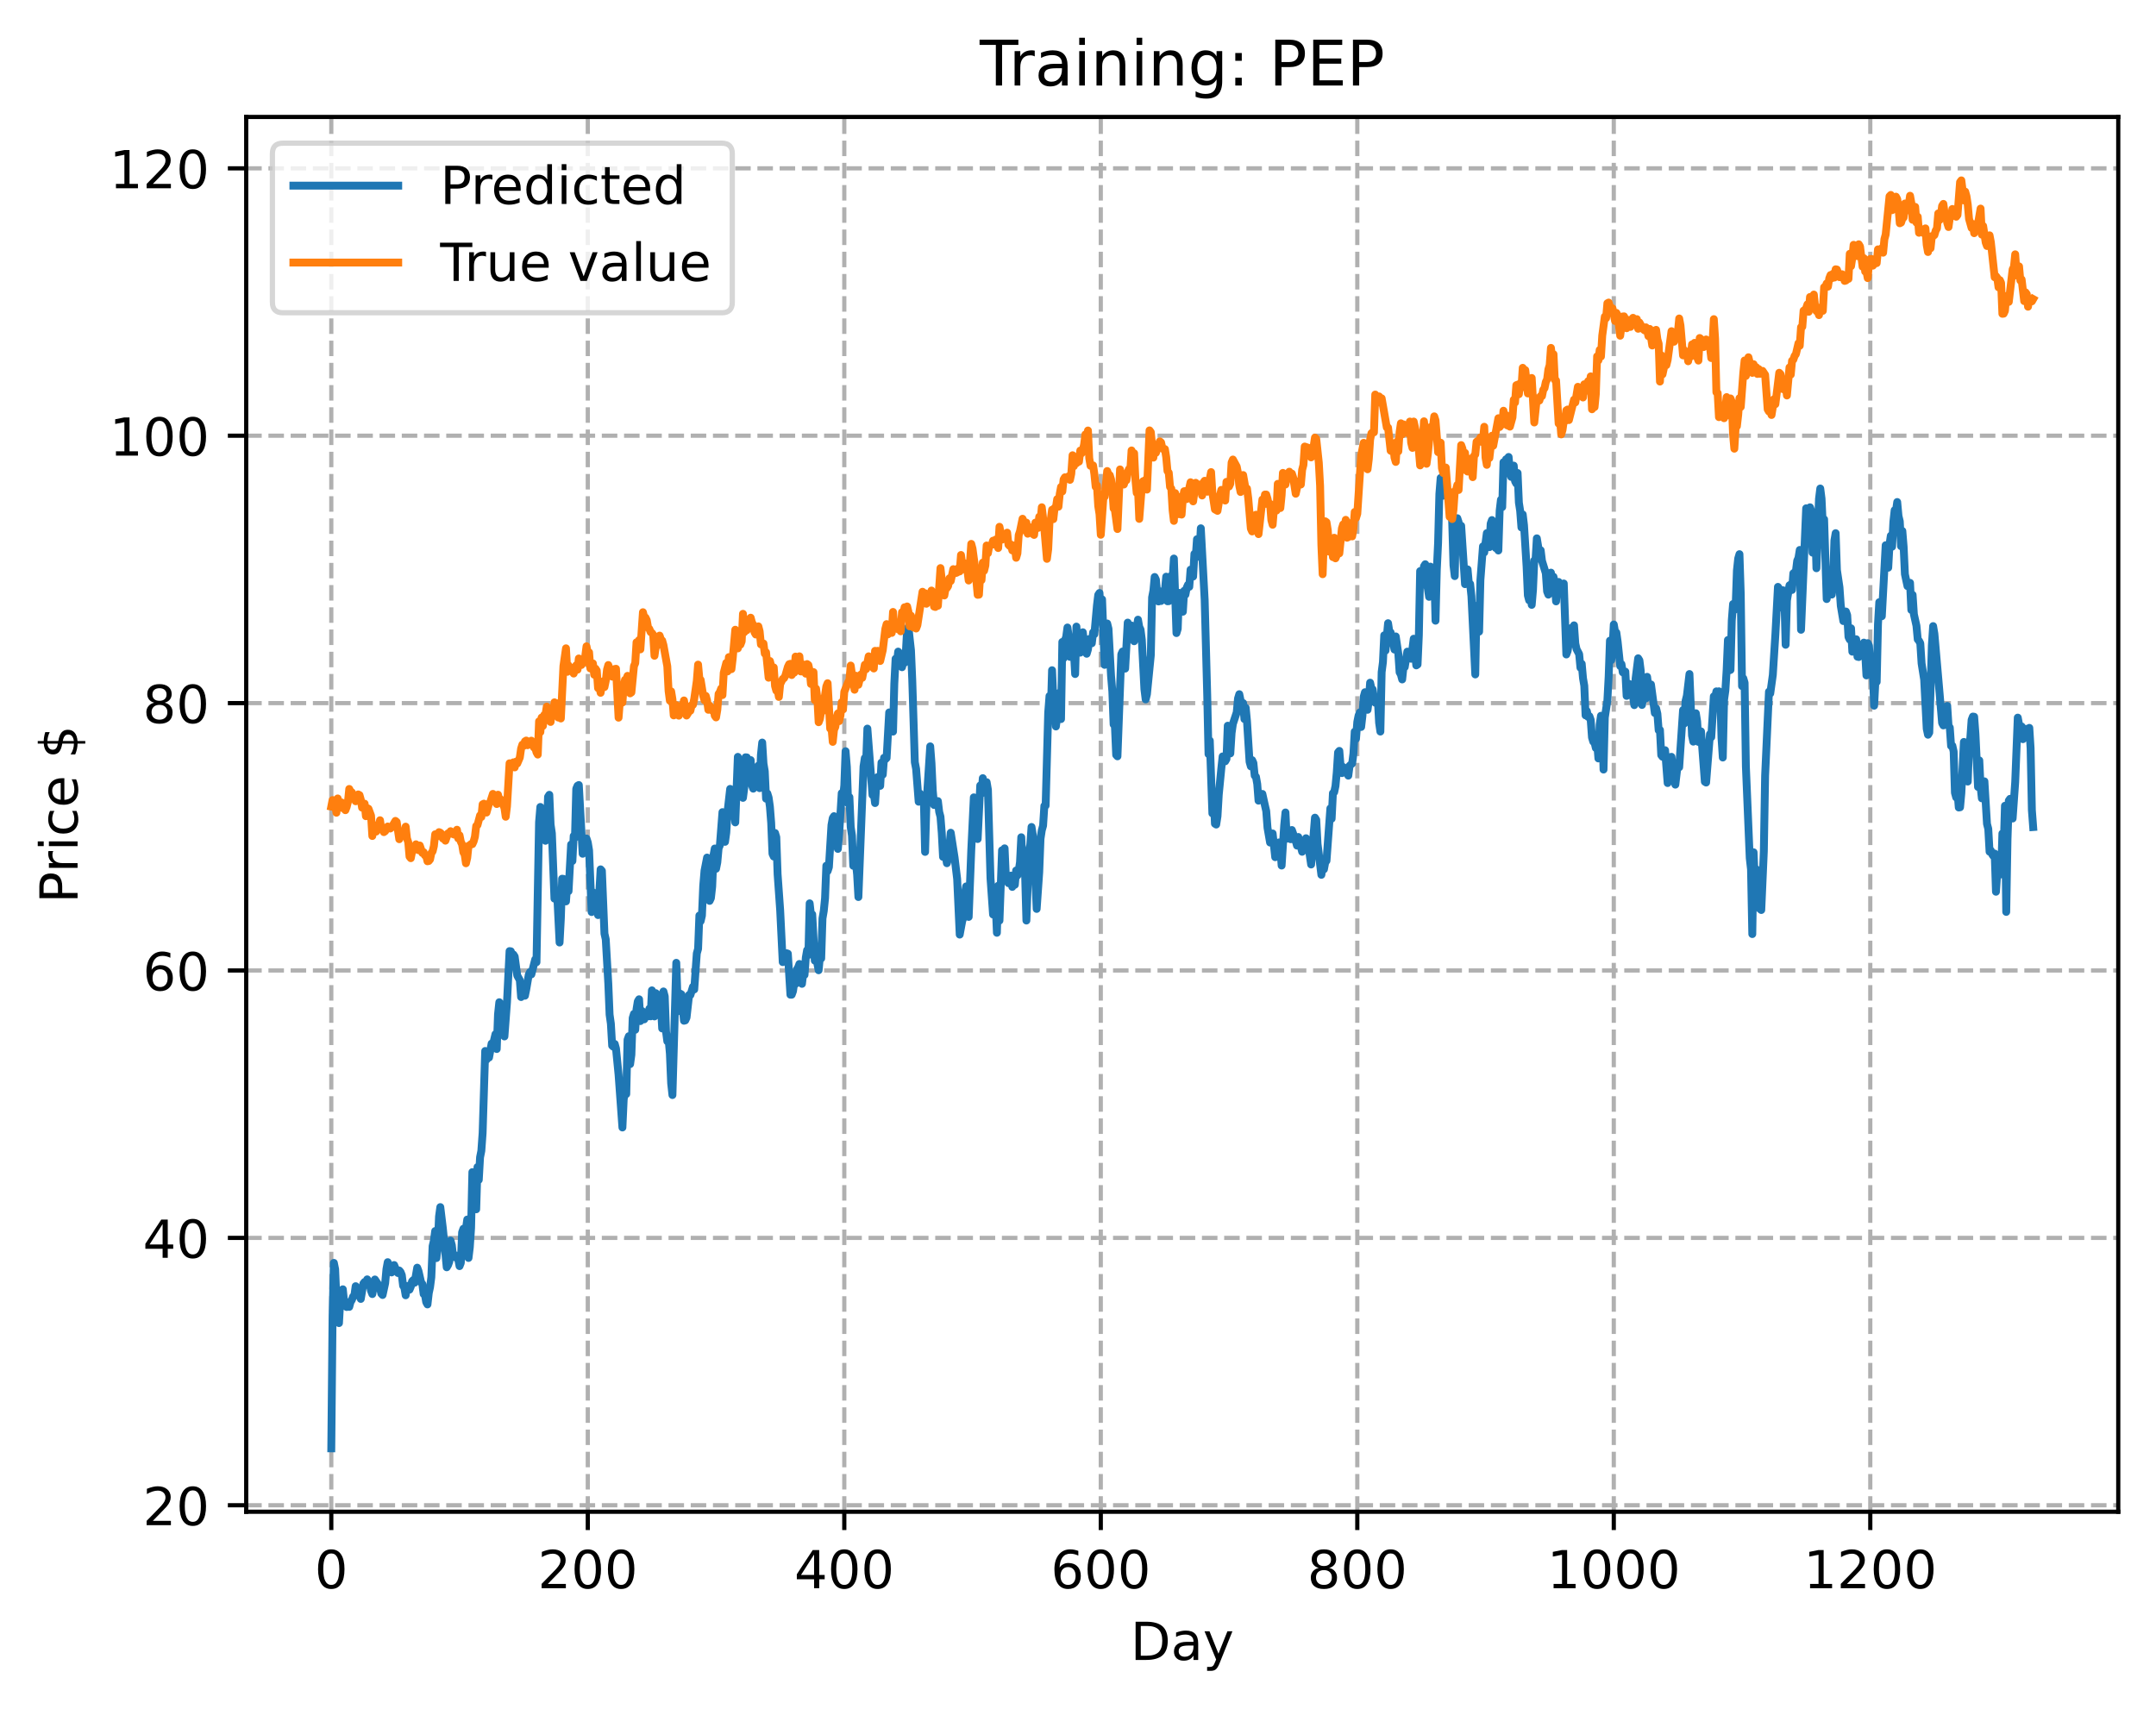 <?xml version="1.0" encoding="utf-8" standalone="no"?>
<!DOCTYPE svg PUBLIC "-//W3C//DTD SVG 1.1//EN"
  "http://www.w3.org/Graphics/SVG/1.1/DTD/svg11.dtd">
<!-- Created with matplotlib (https://matplotlib.org/) -->
<svg height="325.986pt" version="1.1" viewBox="0 0 411.286 325.986" width="411.286pt" xmlns="http://www.w3.org/2000/svg" xmlns:xlink="http://www.w3.org/1999/xlink">
 <defs>
  <style type="text/css">
*{stroke-linecap:butt;stroke-linejoin:round;}
  </style>
 </defs>
 <g id="figure_1">
  <g id="patch_1">
   <path d="M 0 325.986 
L 411.286 325.986 
L 411.286 0 
L 0 0 
z
" style="fill:#ffffff;"/>
  </g>
  <g id="axes_1">
   <g id="patch_2">
    <path d="M 46.966 288.43 
L 404.086 288.43 
L 404.086 22.318 
L 46.966 22.318 
z
" style="fill:#ffffff;"/>
   </g>
   <g id="matplotlib.axis_1">
    <g id="xtick_1">
     <g id="line2d_1">
      <path clip-path="url(#p53b56e6931)" d="M 63.198 288.43 
L 63.198 22.318 
" style="fill:none;stroke:#b0b0b0;stroke-dasharray:2.96,1.28;stroke-dashoffset:0;stroke-width:0.8;"/>
     </g>
     <g id="line2d_2">
      <defs>
       <path d="M 0 0 
L 0 3.5 
" id="mcf3cd4dc12" style="stroke:#000000;stroke-width:0.8;"/>
      </defs>
      <g>
       <use style="stroke:#000000;stroke-width:0.8;" x="63.198" xlink:href="#mcf3cd4dc12" y="288.43"/>
      </g>
     </g>
     <g id="text_1">
      <!-- 0 -->
      <defs>
       <path d="M 31.781 66.406 
Q 24.172 66.406 20.328 58.906 
Q 16.5 51.422 16.5 36.375 
Q 16.5 21.391 20.328 13.891 
Q 24.172 6.391 31.781 6.391 
Q 39.453 6.391 43.281 13.891 
Q 47.125 21.391 47.125 36.375 
Q 47.125 51.422 43.281 58.906 
Q 39.453 66.406 31.781 66.406 
z
M 31.781 74.219 
Q 44.047 74.219 50.516 64.516 
Q 56.984 54.828 56.984 36.375 
Q 56.984 17.969 50.516 8.266 
Q 44.047 -1.422 31.781 -1.422 
Q 19.531 -1.422 13.062 8.266 
Q 6.594 17.969 6.594 36.375 
Q 6.594 54.828 13.062 64.516 
Q 19.531 74.219 31.781 74.219 
z
" id="DejaVuSans-48"/>
      </defs>
      <g transform="translate(60.017 303.029)scale(0.1 -0.1)">
       <use xlink:href="#DejaVuSans-48"/>
      </g>
     </g>
    </g>
    <g id="xtick_2">
     <g id="line2d_3">
      <path clip-path="url(#p53b56e6931)" d="M 112.129 288.43 
L 112.129 22.318 
" style="fill:none;stroke:#b0b0b0;stroke-dasharray:2.96,1.28;stroke-dashoffset:0;stroke-width:0.8;"/>
     </g>
     <g id="line2d_4">
      <g>
       <use style="stroke:#000000;stroke-width:0.8;" x="112.129" xlink:href="#mcf3cd4dc12" y="288.43"/>
      </g>
     </g>
     <g id="text_2">
      <!-- 200 -->
      <defs>
       <path d="M 19.188 8.297 
L 53.609 8.297 
L 53.609 0 
L 7.328 0 
L 7.328 8.297 
Q 12.938 14.109 22.625 23.891 
Q 32.328 33.688 34.812 36.531 
Q 39.547 41.844 41.422 45.531 
Q 43.312 49.219 43.312 52.781 
Q 43.312 58.594 39.234 62.25 
Q 35.156 65.922 28.609 65.922 
Q 23.969 65.922 18.812 64.312 
Q 13.672 62.703 7.812 59.422 
L 7.812 69.391 
Q 13.766 71.781 18.938 73 
Q 24.125 74.219 28.422 74.219 
Q 39.75 74.219 46.484 68.547 
Q 53.219 62.891 53.219 53.422 
Q 53.219 48.922 51.531 44.891 
Q 49.859 40.875 45.406 35.406 
Q 44.188 33.984 37.641 27.219 
Q 31.109 20.453 19.188 8.297 
z
" id="DejaVuSans-50"/>
      </defs>
      <g transform="translate(102.585 303.029)scale(0.1 -0.1)">
       <use xlink:href="#DejaVuSans-50"/>
       <use x="63.623" xlink:href="#DejaVuSans-48"/>
       <use x="127.246" xlink:href="#DejaVuSans-48"/>
      </g>
     </g>
    </g>
    <g id="xtick_3">
     <g id="line2d_5">
      <path clip-path="url(#p53b56e6931)" d="M 161.06 288.43 
L 161.06 22.318 
" style="fill:none;stroke:#b0b0b0;stroke-dasharray:2.96,1.28;stroke-dashoffset:0;stroke-width:0.8;"/>
     </g>
     <g id="line2d_6">
      <g>
       <use style="stroke:#000000;stroke-width:0.8;" x="161.06" xlink:href="#mcf3cd4dc12" y="288.43"/>
      </g>
     </g>
     <g id="text_3">
      <!-- 400 -->
      <defs>
       <path d="M 37.797 64.312 
L 12.891 25.391 
L 37.797 25.391 
z
M 35.203 72.906 
L 47.609 72.906 
L 47.609 25.391 
L 58.016 25.391 
L 58.016 17.188 
L 47.609 17.188 
L 47.609 0 
L 37.797 0 
L 37.797 17.188 
L 4.891 17.188 
L 4.891 26.703 
z
" id="DejaVuSans-52"/>
      </defs>
      <g transform="translate(151.516 303.029)scale(0.1 -0.1)">
       <use xlink:href="#DejaVuSans-52"/>
       <use x="63.623" xlink:href="#DejaVuSans-48"/>
       <use x="127.246" xlink:href="#DejaVuSans-48"/>
      </g>
     </g>
    </g>
    <g id="xtick_4">
     <g id="line2d_7">
      <path clip-path="url(#p53b56e6931)" d="M 209.99 288.43 
L 209.99 22.318 
" style="fill:none;stroke:#b0b0b0;stroke-dasharray:2.96,1.28;stroke-dashoffset:0;stroke-width:0.8;"/>
     </g>
     <g id="line2d_8">
      <g>
       <use style="stroke:#000000;stroke-width:0.8;" x="209.99" xlink:href="#mcf3cd4dc12" y="288.43"/>
      </g>
     </g>
     <g id="text_4">
      <!-- 600 -->
      <defs>
       <path d="M 33.016 40.375 
Q 26.375 40.375 22.484 35.828 
Q 18.609 31.297 18.609 23.391 
Q 18.609 15.531 22.484 10.953 
Q 26.375 6.391 33.016 6.391 
Q 39.656 6.391 43.531 10.953 
Q 47.406 15.531 47.406 23.391 
Q 47.406 31.297 43.531 35.828 
Q 39.656 40.375 33.016 40.375 
z
M 52.594 71.297 
L 52.594 62.312 
Q 48.875 64.062 45.094 64.984 
Q 41.312 65.922 37.594 65.922 
Q 27.828 65.922 22.672 59.328 
Q 17.531 52.734 16.797 39.406 
Q 19.672 43.656 24.016 45.922 
Q 28.375 48.188 33.594 48.188 
Q 44.578 48.188 50.953 41.516 
Q 57.328 34.859 57.328 23.391 
Q 57.328 12.156 50.688 5.359 
Q 44.047 -1.422 33.016 -1.422 
Q 20.359 -1.422 13.672 8.266 
Q 6.984 17.969 6.984 36.375 
Q 6.984 53.656 15.188 63.938 
Q 23.391 74.219 37.203 74.219 
Q 40.922 74.219 44.703 73.484 
Q 48.484 72.75 52.594 71.297 
z
" id="DejaVuSans-54"/>
      </defs>
      <g transform="translate(200.446 303.029)scale(0.1 -0.1)">
       <use xlink:href="#DejaVuSans-54"/>
       <use x="63.623" xlink:href="#DejaVuSans-48"/>
       <use x="127.246" xlink:href="#DejaVuSans-48"/>
      </g>
     </g>
    </g>
    <g id="xtick_5">
     <g id="line2d_9">
      <path clip-path="url(#p53b56e6931)" d="M 258.921 288.43 
L 258.921 22.318 
" style="fill:none;stroke:#b0b0b0;stroke-dasharray:2.96,1.28;stroke-dashoffset:0;stroke-width:0.8;"/>
     </g>
     <g id="line2d_10">
      <g>
       <use style="stroke:#000000;stroke-width:0.8;" x="258.921" xlink:href="#mcf3cd4dc12" y="288.43"/>
      </g>
     </g>
     <g id="text_5">
      <!-- 800 -->
      <defs>
       <path d="M 31.781 34.625 
Q 24.75 34.625 20.719 30.859 
Q 16.703 27.094 16.703 20.516 
Q 16.703 13.922 20.719 10.156 
Q 24.75 6.391 31.781 6.391 
Q 38.812 6.391 42.859 10.172 
Q 46.922 13.969 46.922 20.516 
Q 46.922 27.094 42.891 30.859 
Q 38.875 34.625 31.781 34.625 
z
M 21.922 38.812 
Q 15.578 40.375 12.031 44.719 
Q 8.5 49.078 8.5 55.328 
Q 8.5 64.062 14.719 69.141 
Q 20.953 74.219 31.781 74.219 
Q 42.672 74.219 48.875 69.141 
Q 55.078 64.062 55.078 55.328 
Q 55.078 49.078 51.531 44.719 
Q 48 40.375 41.703 38.812 
Q 48.828 37.156 52.797 32.312 
Q 56.781 27.484 56.781 20.516 
Q 56.781 9.906 50.312 4.234 
Q 43.844 -1.422 31.781 -1.422 
Q 19.734 -1.422 13.25 4.234 
Q 6.781 9.906 6.781 20.516 
Q 6.781 27.484 10.781 32.312 
Q 14.797 37.156 21.922 38.812 
z
M 18.312 54.391 
Q 18.312 48.734 21.844 45.562 
Q 25.391 42.391 31.781 42.391 
Q 38.141 42.391 41.719 45.562 
Q 45.312 48.734 45.312 54.391 
Q 45.312 60.062 41.719 63.234 
Q 38.141 66.406 31.781 66.406 
Q 25.391 66.406 21.844 63.234 
Q 18.312 60.062 18.312 54.391 
z
" id="DejaVuSans-56"/>
      </defs>
      <g transform="translate(249.377 303.029)scale(0.1 -0.1)">
       <use xlink:href="#DejaVuSans-56"/>
       <use x="63.623" xlink:href="#DejaVuSans-48"/>
       <use x="127.246" xlink:href="#DejaVuSans-48"/>
      </g>
     </g>
    </g>
    <g id="xtick_6">
     <g id="line2d_11">
      <path clip-path="url(#p53b56e6931)" d="M 307.851 288.43 
L 307.851 22.318 
" style="fill:none;stroke:#b0b0b0;stroke-dasharray:2.96,1.28;stroke-dashoffset:0;stroke-width:0.8;"/>
     </g>
     <g id="line2d_12">
      <g>
       <use style="stroke:#000000;stroke-width:0.8;" x="307.851" xlink:href="#mcf3cd4dc12" y="288.43"/>
      </g>
     </g>
     <g id="text_6">
      <!-- 1000 -->
      <defs>
       <path d="M 12.406 8.297 
L 28.516 8.297 
L 28.516 63.922 
L 10.984 60.406 
L 10.984 69.391 
L 28.422 72.906 
L 38.281 72.906 
L 38.281 8.297 
L 54.391 8.297 
L 54.391 0 
L 12.406 0 
z
" id="DejaVuSans-49"/>
      </defs>
      <g transform="translate(295.126 303.029)scale(0.1 -0.1)">
       <use xlink:href="#DejaVuSans-49"/>
       <use x="63.623" xlink:href="#DejaVuSans-48"/>
       <use x="127.246" xlink:href="#DejaVuSans-48"/>
       <use x="190.869" xlink:href="#DejaVuSans-48"/>
      </g>
     </g>
    </g>
    <g id="xtick_7">
     <g id="line2d_13">
      <path clip-path="url(#p53b56e6931)" d="M 356.782 288.43 
L 356.782 22.318 
" style="fill:none;stroke:#b0b0b0;stroke-dasharray:2.96,1.28;stroke-dashoffset:0;stroke-width:0.8;"/>
     </g>
     <g id="line2d_14">
      <g>
       <use style="stroke:#000000;stroke-width:0.8;" x="356.782" xlink:href="#mcf3cd4dc12" y="288.43"/>
      </g>
     </g>
     <g id="text_7">
      <!-- 1200 -->
      <g transform="translate(344.057 303.029)scale(0.1 -0.1)">
       <use xlink:href="#DejaVuSans-49"/>
       <use x="63.623" xlink:href="#DejaVuSans-50"/>
       <use x="127.246" xlink:href="#DejaVuSans-48"/>
       <use x="190.869" xlink:href="#DejaVuSans-48"/>
      </g>
     </g>
    </g>
    <g id="text_8">
     <!-- Day -->
     <defs>
      <path d="M 19.672 64.797 
L 19.672 8.109 
L 31.594 8.109 
Q 46.688 8.109 53.688 14.938 
Q 60.688 21.781 60.688 36.531 
Q 60.688 51.172 53.688 57.984 
Q 46.688 64.797 31.594 64.797 
z
M 9.812 72.906 
L 30.078 72.906 
Q 51.266 72.906 61.172 64.094 
Q 71.094 55.281 71.094 36.531 
Q 71.094 17.672 61.125 8.828 
Q 51.172 0 30.078 0 
L 9.812 0 
z
" id="DejaVuSans-68"/>
      <path d="M 34.281 27.484 
Q 23.391 27.484 19.188 25 
Q 14.984 22.516 14.984 16.5 
Q 14.984 11.719 18.141 8.906 
Q 21.297 6.109 26.703 6.109 
Q 34.188 6.109 38.703 11.406 
Q 43.219 16.703 43.219 25.484 
L 43.219 27.484 
z
M 52.203 31.203 
L 52.203 0 
L 43.219 0 
L 43.219 8.297 
Q 40.141 3.328 35.547 0.953 
Q 30.953 -1.422 24.312 -1.422 
Q 15.922 -1.422 10.953 3.297 
Q 6 8.016 6 15.922 
Q 6 25.141 12.172 29.828 
Q 18.359 34.516 30.609 34.516 
L 43.219 34.516 
L 43.219 35.406 
Q 43.219 41.609 39.141 45 
Q 35.062 48.391 27.688 48.391 
Q 23 48.391 18.547 47.266 
Q 14.109 46.141 10.016 43.891 
L 10.016 52.203 
Q 14.938 54.109 19.578 55.047 
Q 24.219 56 28.609 56 
Q 40.484 56 46.344 49.844 
Q 52.203 43.703 52.203 31.203 
z
" id="DejaVuSans-97"/>
      <path d="M 32.172 -5.078 
Q 28.375 -14.844 24.75 -17.812 
Q 21.141 -20.797 15.094 -20.797 
L 7.906 -20.797 
L 7.906 -13.281 
L 13.188 -13.281 
Q 16.891 -13.281 18.938 -11.516 
Q 21 -9.766 23.484 -3.219 
L 25.094 0.875 
L 2.984 54.688 
L 12.5 54.688 
L 29.594 11.922 
L 46.688 54.688 
L 56.203 54.688 
z
" id="DejaVuSans-121"/>
     </defs>
     <g transform="translate(215.652 316.707)scale(0.1 -0.1)">
      <use xlink:href="#DejaVuSans-68"/>
      <use x="77.002" xlink:href="#DejaVuSans-97"/>
      <use x="138.281" xlink:href="#DejaVuSans-121"/>
     </g>
    </g>
   </g>
   <g id="matplotlib.axis_2">
    <g id="ytick_1">
     <g id="line2d_15">
      <path clip-path="url(#p53b56e6931)" d="M 46.966 287.197 
L 404.086 287.197 
" style="fill:none;stroke:#b0b0b0;stroke-dasharray:2.96,1.28;stroke-dashoffset:0;stroke-width:0.8;"/>
     </g>
     <g id="line2d_16">
      <defs>
       <path d="M 0 0 
L -3.5 0 
" id="md91834fad0" style="stroke:#000000;stroke-width:0.8;"/>
      </defs>
      <g>
       <use style="stroke:#000000;stroke-width:0.8;" x="46.966" xlink:href="#md91834fad0" y="287.197"/>
      </g>
     </g>
     <g id="text_9">
      <!-- 20 -->
      <g transform="translate(27.241 290.996)scale(0.1 -0.1)">
       <use xlink:href="#DejaVuSans-50"/>
       <use x="63.623" xlink:href="#DejaVuSans-48"/>
      </g>
     </g>
    </g>
    <g id="ytick_2">
     <g id="line2d_17">
      <path clip-path="url(#p53b56e6931)" d="M 46.966 236.181 
L 404.086 236.181 
" style="fill:none;stroke:#b0b0b0;stroke-dasharray:2.96,1.28;stroke-dashoffset:0;stroke-width:0.8;"/>
     </g>
     <g id="line2d_18">
      <g>
       <use style="stroke:#000000;stroke-width:0.8;" x="46.966" xlink:href="#md91834fad0" y="236.181"/>
      </g>
     </g>
     <g id="text_10">
      <!-- 40 -->
      <g transform="translate(27.241 239.98)scale(0.1 -0.1)">
       <use xlink:href="#DejaVuSans-52"/>
       <use x="63.623" xlink:href="#DejaVuSans-48"/>
      </g>
     </g>
    </g>
    <g id="ytick_3">
     <g id="line2d_19">
      <path clip-path="url(#p53b56e6931)" d="M 46.966 185.165 
L 404.086 185.165 
" style="fill:none;stroke:#b0b0b0;stroke-dasharray:2.96,1.28;stroke-dashoffset:0;stroke-width:0.8;"/>
     </g>
     <g id="line2d_20">
      <g>
       <use style="stroke:#000000;stroke-width:0.8;" x="46.966" xlink:href="#md91834fad0" y="185.165"/>
      </g>
     </g>
     <g id="text_11">
      <!-- 60 -->
      <g transform="translate(27.241 188.965)scale(0.1 -0.1)">
       <use xlink:href="#DejaVuSans-54"/>
       <use x="63.623" xlink:href="#DejaVuSans-48"/>
      </g>
     </g>
    </g>
    <g id="ytick_4">
     <g id="line2d_21">
      <path clip-path="url(#p53b56e6931)" d="M 46.966 134.15 
L 404.086 134.15 
" style="fill:none;stroke:#b0b0b0;stroke-dasharray:2.96,1.28;stroke-dashoffset:0;stroke-width:0.8;"/>
     </g>
     <g id="line2d_22">
      <g>
       <use style="stroke:#000000;stroke-width:0.8;" x="46.966" xlink:href="#md91834fad0" y="134.15"/>
      </g>
     </g>
     <g id="text_12">
      <!-- 80 -->
      <g transform="translate(27.241 137.949)scale(0.1 -0.1)">
       <use xlink:href="#DejaVuSans-56"/>
       <use x="63.623" xlink:href="#DejaVuSans-48"/>
      </g>
     </g>
    </g>
    <g id="ytick_5">
     <g id="line2d_23">
      <path clip-path="url(#p53b56e6931)" d="M 46.966 83.134 
L 404.086 83.134 
" style="fill:none;stroke:#b0b0b0;stroke-dasharray:2.96,1.28;stroke-dashoffset:0;stroke-width:0.8;"/>
     </g>
     <g id="line2d_24">
      <g>
       <use style="stroke:#000000;stroke-width:0.8;" x="46.966" xlink:href="#md91834fad0" y="83.134"/>
      </g>
     </g>
     <g id="text_13">
      <!-- 100 -->
      <g transform="translate(20.878 86.933)scale(0.1 -0.1)">
       <use xlink:href="#DejaVuSans-49"/>
       <use x="63.623" xlink:href="#DejaVuSans-48"/>
       <use x="127.246" xlink:href="#DejaVuSans-48"/>
      </g>
     </g>
    </g>
    <g id="ytick_6">
     <g id="line2d_25">
      <path clip-path="url(#p53b56e6931)" d="M 46.966 32.118 
L 404.086 32.118 
" style="fill:none;stroke:#b0b0b0;stroke-dasharray:2.96,1.28;stroke-dashoffset:0;stroke-width:0.8;"/>
     </g>
     <g id="line2d_26">
      <g>
       <use style="stroke:#000000;stroke-width:0.8;" x="46.966" xlink:href="#md91834fad0" y="32.118"/>
      </g>
     </g>
     <g id="text_14">
      <!-- 120 -->
      <g transform="translate(20.878 35.918)scale(0.1 -0.1)">
       <use xlink:href="#DejaVuSans-49"/>
       <use x="63.623" xlink:href="#DejaVuSans-50"/>
       <use x="127.246" xlink:href="#DejaVuSans-48"/>
      </g>
     </g>
    </g>
    <g id="text_15">
     <!-- Price $ -->
     <defs>
      <path d="M 19.672 64.797 
L 19.672 37.406 
L 32.078 37.406 
Q 38.969 37.406 42.719 40.969 
Q 46.484 44.531 46.484 51.125 
Q 46.484 57.672 42.719 61.234 
Q 38.969 64.797 32.078 64.797 
z
M 9.812 72.906 
L 32.078 72.906 
Q 44.344 72.906 50.609 67.359 
Q 56.891 61.812 56.891 51.125 
Q 56.891 40.328 50.609 34.812 
Q 44.344 29.297 32.078 29.297 
L 19.672 29.297 
L 19.672 0 
L 9.812 0 
z
" id="DejaVuSans-80"/>
      <path d="M 41.109 46.297 
Q 39.594 47.172 37.812 47.578 
Q 36.031 48 33.891 48 
Q 26.266 48 22.188 43.047 
Q 18.109 38.094 18.109 28.812 
L 18.109 0 
L 9.078 0 
L 9.078 54.688 
L 18.109 54.688 
L 18.109 46.188 
Q 20.953 51.172 25.484 53.578 
Q 30.031 56 36.531 56 
Q 37.453 56 38.578 55.875 
Q 39.703 55.766 41.062 55.516 
z
" id="DejaVuSans-114"/>
      <path d="M 9.422 54.688 
L 18.406 54.688 
L 18.406 0 
L 9.422 0 
z
M 9.422 75.984 
L 18.406 75.984 
L 18.406 64.594 
L 9.422 64.594 
z
" id="DejaVuSans-105"/>
      <path d="M 48.781 52.594 
L 48.781 44.188 
Q 44.969 46.297 41.141 47.344 
Q 37.312 48.391 33.406 48.391 
Q 24.656 48.391 19.812 42.844 
Q 14.984 37.312 14.984 27.297 
Q 14.984 17.281 19.812 11.734 
Q 24.656 6.203 33.406 6.203 
Q 37.312 6.203 41.141 7.25 
Q 44.969 8.297 48.781 10.406 
L 48.781 2.094 
Q 45.016 0.344 40.984 -0.531 
Q 36.969 -1.422 32.422 -1.422 
Q 20.062 -1.422 12.781 6.344 
Q 5.516 14.109 5.516 27.297 
Q 5.516 40.672 12.859 48.328 
Q 20.219 56 33.016 56 
Q 37.156 56 41.109 55.141 
Q 45.062 54.297 48.781 52.594 
z
" id="DejaVuSans-99"/>
      <path d="M 56.203 29.594 
L 56.203 25.203 
L 14.891 25.203 
Q 15.484 15.922 20.484 11.062 
Q 25.484 6.203 34.422 6.203 
Q 39.594 6.203 44.453 7.469 
Q 49.312 8.734 54.109 11.281 
L 54.109 2.781 
Q 49.266 0.734 44.188 -0.344 
Q 39.109 -1.422 33.891 -1.422 
Q 20.797 -1.422 13.156 6.188 
Q 5.516 13.812 5.516 26.812 
Q 5.516 40.234 12.766 48.109 
Q 20.016 56 32.328 56 
Q 43.359 56 49.781 48.891 
Q 56.203 41.797 56.203 29.594 
z
M 47.219 32.234 
Q 47.125 39.594 43.094 43.984 
Q 39.062 48.391 32.422 48.391 
Q 24.906 48.391 20.391 44.141 
Q 15.875 39.891 15.188 32.172 
z
" id="DejaVuSans-101"/>
      <path id="DejaVuSans-32"/>
      <path d="M 33.797 -14.703 
L 28.906 -14.703 
L 28.859 0 
Q 23.734 0.094 18.609 1.188 
Q 13.484 2.297 8.297 4.5 
L 8.297 13.281 
Q 13.281 10.156 18.375 8.562 
Q 23.484 6.984 28.906 6.938 
L 28.906 29.203 
Q 18.109 30.953 13.203 35.156 
Q 8.297 39.359 8.297 46.688 
Q 8.297 54.641 13.625 59.219 
Q 18.953 63.812 28.906 64.5 
L 28.906 75.984 
L 33.797 75.984 
L 33.797 64.656 
Q 38.328 64.453 42.578 63.688 
Q 46.828 62.938 50.875 61.625 
L 50.875 53.078 
Q 46.828 55.125 42.547 56.25 
Q 38.281 57.375 33.797 57.562 
L 33.797 36.719 
Q 44.875 35.016 50.094 30.609 
Q 55.328 26.219 55.328 18.609 
Q 55.328 10.359 49.781 5.594 
Q 44.234 0.828 33.797 0.094 
z
M 28.906 37.594 
L 28.906 57.625 
Q 23.25 56.984 20.266 54.391 
Q 17.281 51.812 17.281 47.516 
Q 17.281 43.312 20.031 40.969 
Q 22.797 38.625 28.906 37.594 
z
M 33.797 28.219 
L 33.797 7.078 
Q 39.984 7.906 43.141 10.594 
Q 46.297 13.281 46.297 17.672 
Q 46.297 21.969 43.281 24.5 
Q 40.281 27.047 33.797 28.219 
z
" id="DejaVuSans-36"/>
     </defs>
     <g transform="translate(14.798 172.342)rotate(-90)scale(0.1 -0.1)">
      <use xlink:href="#DejaVuSans-80"/>
      <use x="58.553" xlink:href="#DejaVuSans-114"/>
      <use x="99.666" xlink:href="#DejaVuSans-105"/>
      <use x="127.449" xlink:href="#DejaVuSans-99"/>
      <use x="182.43" xlink:href="#DejaVuSans-101"/>
      <use x="243.953" xlink:href="#DejaVuSans-32"/>
      <use x="275.74" xlink:href="#DejaVuSans-36"/>
     </g>
    </g>
   </g>
   <g id="line2d_27">
    <path clip-path="url(#p53b56e6931)" d="M 63.198 276.334 
L 63.443 251.085 
L 63.688 240.949 
L 63.932 242.155 
L 64.177 247.818 
L 64.422 248.536 
L 64.666 252.441 
L 64.911 248.096 
L 65.4 245.988 
L 65.645 248.414 
L 65.89 248.672 
L 66.134 249.372 
L 66.379 248.459 
L 66.623 249.347 
L 66.868 248.415 
L 67.113 248.033 
L 67.357 247.374 
L 67.602 247.191 
L 67.847 245.396 
L 68.336 246.038 
L 68.581 247.298 
L 68.825 247.828 
L 69.315 244.9 
L 69.559 244.588 
L 69.804 245.15 
L 70.049 244.095 
L 70.538 244.995 
L 70.783 246.282 
L 71.027 246.902 
L 71.517 244.119 
L 72.251 245.232 
L 72.495 245.761 
L 72.74 246.817 
L 72.984 247.076 
L 73.474 244.83 
L 73.718 242.145 
L 73.963 240.813 
L 74.697 242.774 
L 74.942 241.838 
L 75.186 241.36 
L 75.431 241.982 
L 75.676 242.234 
L 75.92 242.886 
L 76.165 242.405 
L 76.41 242.687 
L 76.654 243.296 
L 76.899 245.318 
L 77.144 245.684 
L 77.388 247.136 
L 77.633 245.399 
L 77.878 245.325 
L 78.122 246.062 
L 78.367 245.478 
L 78.611 244.465 
L 78.856 244.218 
L 79.101 244.739 
L 79.59 241.864 
L 79.835 242.51 
L 80.324 244.659 
L 80.569 244.981 
L 80.813 246.896 
L 81.058 246.973 
L 81.303 248.432 
L 81.547 248.879 
L 81.792 246.715 
L 82.037 245.581 
L 82.281 243.692 
L 82.526 237.753 
L 82.771 236.722 
L 83.015 234.874 
L 83.26 240.033 
L 83.505 237.735 
L 83.749 232.102 
L 83.994 230.306 
L 84.483 234.364 
L 85.217 241.794 
L 85.462 241.389 
L 85.706 240.739 
L 85.951 236.696 
L 86.196 237.6 
L 86.44 239.838 
L 86.685 239.782 
L 86.93 239.525 
L 87.174 240.081 
L 87.419 240.281 
L 87.664 241.569 
L 87.908 240.941 
L 88.153 235.129 
L 88.398 234.437 
L 88.642 235.597 
L 88.887 234.445 
L 89.132 232.68 
L 89.376 240.012 
L 89.621 237.99 
L 89.866 234.281 
L 90.11 223.63 
L 90.599 226.409 
L 90.844 230.728 
L 91.089 222.663 
L 91.333 225.117 
L 91.578 220.811 
L 91.823 219.576 
L 92.067 216.161 
L 92.557 200.519 
L 92.801 202.19 
L 93.046 201.257 
L 93.291 201.777 
L 93.78 199.106 
L 94.025 199.374 
L 94.514 197.315 
L 94.759 200.147 
L 95.003 193.528 
L 95.248 191.216 
L 95.493 191.557 
L 95.982 197.438 
L 96.227 197.749 
L 96.716 191.219 
L 97.205 181.462 
L 97.45 181.504 
L 97.694 182.263 
L 97.939 182.115 
L 98.184 182.51 
L 98.673 186.128 
L 99.162 187.006 
L 99.407 190.23 
L 99.652 189.35 
L 99.896 189.309 
L 100.141 189.977 
L 100.386 188.78 
L 100.875 185.936 
L 101.12 185.438 
L 101.364 185.906 
L 102.098 183.053 
L 102.343 183.587 
L 102.832 156.857 
L 103.077 153.96 
L 103.321 154.899 
L 103.566 157.491 
L 104.055 160.418 
L 104.3 159.177 
L 104.545 152.028 
L 104.789 151.644 
L 105.034 157.317 
L 105.279 159.004 
L 105.768 171.458 
L 106.013 170.956 
L 106.257 170.017 
L 106.747 179.83 
L 106.991 175.235 
L 107.236 167.654 
L 107.481 167.685 
L 107.725 168.804 
L 107.97 171.982 
L 108.215 168.527 
L 108.459 170.034 
L 108.948 161.121 
L 109.193 164.278 
L 109.438 159.491 
L 109.682 159.84 
L 109.927 150.49 
L 110.172 149.919 
L 110.416 149.778 
L 111.15 162.894 
L 111.395 160.677 
L 111.64 161.897 
L 111.884 159.981 
L 112.129 160.733 
L 112.374 162.242 
L 112.863 174.016 
L 113.108 170.239 
L 113.352 170.916 
L 113.597 173.131 
L 113.842 172.716 
L 114.086 174.593 
L 114.575 165.868 
L 114.82 166.145 
L 115.309 178.137 
L 115.554 179.209 
L 116.043 187.667 
L 116.288 193.587 
L 116.533 195.313 
L 116.777 199.502 
L 117.022 199.719 
L 117.267 199.178 
L 117.511 200.066 
L 118.001 205.053 
L 118.735 215.117 
L 118.979 209.773 
L 119.224 208.199 
L 119.469 208.742 
L 119.713 198.37 
L 119.958 197.698 
L 120.203 203.027 
L 120.447 201.252 
L 120.692 194.223 
L 120.936 193.436 
L 121.181 196.477 
L 121.426 192.556 
L 121.67 191.044 
L 121.915 190.654 
L 122.16 194.815 
L 122.404 192.85 
L 122.649 193.041 
L 122.894 194.487 
L 123.383 193.429 
L 123.628 193.912 
L 123.872 192.452 
L 124.117 193.911 
L 124.362 188.953 
L 124.606 190.452 
L 124.851 193.928 
L 125.096 189.487 
L 125.34 189.716 
L 125.585 191.771 
L 125.83 190.504 
L 126.074 191.937 
L 126.319 196.223 
L 126.563 189.163 
L 126.808 190.098 
L 127.053 196.818 
L 127.297 198.672 
L 127.542 198.297 
L 127.787 201.012 
L 128.031 206.676 
L 128.276 208.929 
L 129.01 183.697 
L 129.255 190.932 
L 129.499 192.91 
L 129.744 189.574 
L 129.989 189.719 
L 130.478 194.752 
L 130.723 194.686 
L 130.967 194.15 
L 131.457 189.814 
L 131.701 189.851 
L 132.191 188.27 
L 132.435 188.783 
L 132.924 181.899 
L 133.169 181.038 
L 133.414 174.674 
L 133.658 175.754 
L 133.903 174.691 
L 134.148 169.023 
L 134.392 166.13 
L 134.882 163.616 
L 135.126 165.317 
L 135.371 171.885 
L 135.616 171.356 
L 135.86 169.162 
L 136.105 163.194 
L 136.35 161.892 
L 136.594 165.759 
L 136.839 164.527 
L 137.084 161.83 
L 137.328 161.279 
L 137.818 154.949 
L 138.062 157.005 
L 138.307 160.62 
L 138.551 158.847 
L 138.796 154.833 
L 139.285 150.516 
L 139.53 151.629 
L 139.775 155.694 
L 140.019 154.118 
L 140.264 156.91 
L 140.753 144.405 
L 140.998 147.778 
L 141.243 146.625 
L 141.487 147.534 
L 141.732 152.228 
L 141.977 150.34 
L 142.221 144.487 
L 142.466 144.511 
L 142.711 146.428 
L 142.955 146.341 
L 143.2 145.021 
L 143.445 149.802 
L 143.689 150.473 
L 144.178 148.534 
L 144.423 146.877 
L 144.668 146.079 
L 144.912 150.374 
L 145.157 144.011 
L 145.402 141.673 
L 145.646 145.681 
L 145.891 147.148 
L 146.136 152.381 
L 146.38 151.375 
L 146.625 152.169 
L 146.87 153.908 
L 147.114 156.992 
L 147.359 162.897 
L 147.604 163.425 
L 147.848 158.926 
L 148.093 159.73 
L 148.338 166.788 
L 148.827 173.649 
L 149.316 183.566 
L 149.561 182.016 
L 149.806 182.152 
L 150.05 181.869 
L 150.295 181.952 
L 150.784 189.788 
L 151.029 189.784 
L 151.273 189.115 
L 151.518 187.426 
L 151.763 187.732 
L 152.007 184.97 
L 152.252 184.585 
L 152.497 183.921 
L 152.741 184.055 
L 152.986 187.711 
L 153.231 185.653 
L 153.475 186.007 
L 153.72 182.695 
L 153.965 181.279 
L 154.209 182.212 
L 154.454 172.35 
L 154.699 174.54 
L 154.943 174.453 
L 155.433 183.291 
L 155.677 182.537 
L 156.166 185.119 
L 156.411 182.488 
L 156.656 182.869 
L 156.9 175.237 
L 157.145 173.805 
L 157.39 171.365 
L 157.634 165.168 
L 157.879 166.204 
L 158.124 165.442 
L 158.613 157.423 
L 158.858 156.082 
L 159.102 155.715 
L 159.347 158.869 
L 159.836 161.967 
L 160.081 159.1 
L 160.57 151.326 
L 160.815 152.173 
L 161.06 149.877 
L 161.304 143.327 
L 161.549 146.316 
L 161.794 153.279 
L 162.038 152.083 
L 162.283 157.765 
L 162.527 159.436 
L 162.772 165.189 
L 163.017 164.566 
L 163.261 164.474 
L 163.506 166.849 
L 163.751 171.151 
L 164.729 146.234 
L 164.974 144.639 
L 165.219 145.635 
L 165.463 139.012 
L 166.442 151.693 
L 166.687 151.341 
L 166.931 153.222 
L 167.176 149.469 
L 167.421 148.264 
L 167.665 149.567 
L 167.91 149.936 
L 168.154 145.495 
L 168.399 147.796 
L 168.644 144.574 
L 168.888 144.876 
L 169.133 144.629 
L 169.622 135.926 
L 169.867 138.624 
L 170.112 138.488 
L 170.356 139.588 
L 170.601 130.444 
L 170.846 125.683 
L 171.09 126.58 
L 171.335 124.323 
L 171.58 124.6 
L 171.824 125.28 
L 172.069 127.303 
L 172.314 126.27 
L 172.558 126.459 
L 172.803 124.46 
L 173.048 120.086 
L 173.292 119.626 
L 173.782 124.074 
L 174.026 129.741 
L 174.515 145.431 
L 174.76 146.693 
L 175.249 152.963 
L 175.494 151.406 
L 175.983 152.899 
L 176.228 152.198 
L 176.473 162.541 
L 176.717 153.72 
L 177.451 142.4 
L 177.696 145.609 
L 177.941 150.865 
L 178.185 153.59 
L 178.43 153.475 
L 178.919 152.844 
L 179.164 154.906 
L 179.409 155.829 
L 179.653 158.918 
L 179.898 163.492 
L 180.142 163.085 
L 180.387 163.182 
L 180.632 164.696 
L 180.876 163.803 
L 181.366 158.879 
L 182.1 163.611 
L 182.589 167.7 
L 183.078 178.317 
L 183.568 175.672 
L 183.812 175.039 
L 184.057 170.577 
L 184.302 169.12 
L 184.546 173.675 
L 184.791 174.941 
L 185.28 162.255 
L 185.77 152.131 
L 186.014 153.305 
L 186.259 155.507 
L 186.503 160.079 
L 186.993 149.863 
L 187.237 151.417 
L 187.482 148.467 
L 187.727 150.862 
L 187.971 150.762 
L 188.216 149.232 
L 188.461 150.683 
L 188.95 167.549 
L 189.439 174.485 
L 189.684 172.518 
L 189.929 172.335 
L 190.173 177.97 
L 190.418 168.994 
L 190.663 175.65 
L 191.152 162.23 
L 191.397 164.734 
L 191.641 161.856 
L 191.886 167.417 
L 192.13 167.842 
L 192.375 168.502 
L 192.62 168.144 
L 192.864 167.062 
L 193.109 169.217 
L 193.354 167.156 
L 193.598 168.813 
L 193.843 166.087 
L 194.088 167.035 
L 194.332 166.089 
L 194.577 164.529 
L 194.822 159.74 
L 195.066 165.03 
L 195.311 164.648 
L 195.556 167.028 
L 195.8 175.635 
L 196.29 162.294 
L 196.534 161.206 
L 196.779 157.783 
L 197.024 159.315 
L 197.268 162.031 
L 197.758 173.417 
L 198.247 166.419 
L 198.491 160.032 
L 198.736 158.408 
L 198.981 157.538 
L 199.225 153.753 
L 199.47 153.706 
L 199.959 135.949 
L 200.204 132.79 
L 200.449 136.021 
L 200.693 127.873 
L 200.938 133.447 
L 201.183 134.316 
L 201.427 138.607 
L 201.672 136.834 
L 201.917 132.799 
L 202.161 132.119 
L 202.406 137.197 
L 202.651 122.48 
L 202.895 125.586 
L 203.14 122.178 
L 203.385 121.543 
L 203.629 119.722 
L 203.874 121.51 
L 204.118 125.33 
L 204.363 124.166 
L 204.852 124.264 
L 205.097 128.602 
L 205.342 119.551 
L 205.586 124.1 
L 205.831 122.475 
L 206.076 124.522 
L 206.32 121.39 
L 206.565 120.632 
L 206.81 122.653 
L 207.054 122.704 
L 207.299 124.732 
L 207.544 123.902 
L 207.788 121.924 
L 208.033 121.945 
L 208.278 122.734 
L 208.522 120.661 
L 208.767 121.011 
L 209.256 115.517 
L 209.501 113.5 
L 209.746 113.132 
L 209.99 117.319 
L 210.235 114.353 
L 210.724 126.852 
L 210.969 124.823 
L 211.213 118.958 
L 211.458 119.958 
L 211.947 128.949 
L 212.192 131.896 
L 212.437 138.221 
L 212.681 138.47 
L 212.926 144.041 
L 213.171 144.303 
L 213.905 124.821 
L 214.149 124.305 
L 214.394 127.575 
L 214.639 127.57 
L 215.128 118.788 
L 215.373 120.8 
L 215.617 119.528 
L 215.862 119.351 
L 216.106 121.463 
L 216.351 122.345 
L 216.596 121.508 
L 217.085 118.227 
L 217.33 119.628 
L 217.574 120.119 
L 217.819 122.078 
L 218.308 131.493 
L 218.553 133.446 
L 218.798 132.439 
L 219.532 125.028 
L 219.776 113.985 
L 220.021 112.715 
L 220.266 110.086 
L 220.51 110.585 
L 220.755 113.341 
L 221 114.757 
L 221.244 112.807 
L 221.489 114.665 
L 221.978 113.412 
L 222.223 112.741 
L 222.467 110.027 
L 222.712 114.717 
L 222.957 114.702 
L 223.201 110.06 
L 223.446 109.837 
L 223.691 110.462 
L 223.935 106.566 
L 224.425 120.789 
L 224.669 119.982 
L 224.914 113.107 
L 225.159 115.407 
L 225.403 115.679 
L 225.648 116.712 
L 225.893 112.724 
L 226.137 113.453 
L 226.382 112.12 
L 226.627 111.565 
L 226.871 111.962 
L 227.116 108.687 
L 227.361 108.817 
L 227.605 110.004 
L 227.85 105.672 
L 228.094 106.405 
L 228.339 102.878 
L 228.584 103.148 
L 228.828 105.292 
L 229.073 100.792 
L 229.807 114.424 
L 230.296 132.73 
L 230.541 143.886 
L 230.786 141.306 
L 231.275 155.196 
L 231.52 151.689 
L 231.764 157.161 
L 232.009 157.319 
L 232.254 155.734 
L 232.498 151.582 
L 232.988 146.572 
L 233.232 144.319 
L 233.722 145.254 
L 233.966 144.818 
L 234.211 138.46 
L 234.7 143.754 
L 234.945 139.846 
L 235.189 138.127 
L 235.923 135.91 
L 236.168 133.259 
L 236.413 132.449 
L 236.902 134.866 
L 237.147 134.139 
L 237.391 137.198 
L 237.636 135.034 
L 237.881 137.592 
L 238.37 145.343 
L 238.615 146.224 
L 238.859 145.027 
L 239.104 145.57 
L 239.349 147.985 
L 239.593 148.206 
L 239.838 149.599 
L 240.082 152.762 
L 240.327 151.888 
L 240.816 151.476 
L 241.306 153.686 
L 241.55 154.74 
L 241.795 157.948 
L 242.284 160.755 
L 242.529 159.363 
L 242.774 159.021 
L 243.263 163.545 
L 243.508 163.426 
L 243.752 162.79 
L 243.997 160.726 
L 244.242 161.784 
L 244.486 165.143 
L 244.976 157.461 
L 245.22 155.013 
L 245.465 160.02 
L 245.954 158.394 
L 246.199 160.116 
L 246.443 158.362 
L 246.688 159.053 
L 246.933 160.252 
L 247.177 160.455 
L 247.422 161.335 
L 247.667 159.691 
L 248.401 162.513 
L 248.645 161.135 
L 248.89 160.975 
L 249.135 159.928 
L 249.379 160.366 
L 249.624 161.609 
L 250.113 164.942 
L 250.847 156.005 
L 251.092 156.412 
L 251.337 160.974 
L 252.07 166.915 
L 252.315 165.26 
L 252.56 165.859 
L 252.804 164.543 
L 253.049 164.227 
L 253.783 154.239 
L 254.028 156.212 
L 254.272 151.33 
L 254.517 151.133 
L 254.762 149.959 
L 255.006 147.354 
L 255.251 143.555 
L 255.496 143.266 
L 255.74 146.287 
L 255.985 147.506 
L 256.23 146.344 
L 256.474 146.85 
L 256.719 146.711 
L 256.964 147.554 
L 257.208 147.987 
L 257.453 146.102 
L 257.942 145.669 
L 258.187 143.772 
L 258.431 139.589 
L 258.676 140.972 
L 258.921 137.736 
L 259.165 136.536 
L 259.41 135.913 
L 259.655 138.704 
L 259.899 136.602 
L 260.144 132.938 
L 260.389 132.069 
L 260.878 135.428 
L 261.123 133.52 
L 261.367 130.25 
L 261.612 131.357 
L 261.857 131.532 
L 262.101 133.216 
L 262.346 134.08 
L 262.591 133.998 
L 262.835 133.323 
L 263.08 137.902 
L 263.325 139.58 
L 263.569 128.249 
L 263.814 126.32 
L 264.058 121.213 
L 264.303 124.136 
L 264.792 118.901 
L 265.037 120.531 
L 265.282 120.663 
L 265.526 122.22 
L 265.771 122.641 
L 266.016 123.934 
L 266.26 121.426 
L 266.75 124.747 
L 266.994 128.271 
L 267.239 128.713 
L 267.484 129.633 
L 267.728 127.276 
L 267.973 127.277 
L 268.462 124.33 
L 268.707 124.921 
L 268.952 124.893 
L 269.196 125.687 
L 269.685 121.865 
L 270.175 126.952 
L 270.419 126.783 
L 270.664 121.195 
L 270.909 108.962 
L 271.153 110.32 
L 271.398 109.8 
L 271.643 108.036 
L 271.887 107.653 
L 272.132 111.419 
L 272.377 112.237 
L 272.621 113.875 
L 272.866 108.108 
L 273.111 110.965 
L 273.6 109.072 
L 273.845 118.426 
L 274.089 108.71 
L 274.334 103.587 
L 274.579 94.243 
L 274.823 91.187 
L 275.068 91.912 
L 275.313 94.583 
L 275.557 93.724 
L 276.046 94.401 
L 276.291 94.521 
L 276.536 96.065 
L 276.78 95.614 
L 277.025 99.507 
L 277.27 107.858 
L 277.514 109.917 
L 277.759 98.935 
L 278.004 98.868 
L 278.248 99.614 
L 278.493 101.606 
L 278.738 100.312 
L 279.472 111.455 
L 279.716 108.715 
L 279.961 108.633 
L 280.206 111.359 
L 280.45 111.412 
L 280.695 113.753 
L 281.429 128.679 
L 281.673 115.584 
L 281.918 117.207 
L 282.163 120.514 
L 282.407 110.656 
L 282.897 104.237 
L 283.141 105.407 
L 283.631 101.716 
L 283.875 103.876 
L 284.12 104.399 
L 284.365 99.901 
L 284.609 99.225 
L 284.854 99.541 
L 285.099 103.247 
L 285.343 104.564 
L 285.588 99.547 
L 285.833 105.033 
L 286.077 97.453 
L 286.322 95.344 
L 286.567 96.75 
L 286.811 88.18 
L 287.056 90.438 
L 287.301 87.628 
L 287.545 87.55 
L 287.79 87.184 
L 288.034 89.815 
L 288.279 90.988 
L 288.524 90.154 
L 288.768 88.839 
L 289.013 91.81 
L 289.258 92.265 
L 289.502 90.245 
L 289.747 95.89 
L 289.992 97.477 
L 290.236 100.639 
L 290.481 98.149 
L 290.726 100.209 
L 291.215 108.039 
L 291.46 113.603 
L 291.704 114.536 
L 291.949 112.571 
L 292.194 115.409 
L 292.438 112.563 
L 292.683 106.935 
L 292.928 106.782 
L 293.172 102.709 
L 293.661 105.684 
L 293.906 104.984 
L 294.151 106.996 
L 294.885 109.378 
L 295.129 112.844 
L 295.374 113.455 
L 295.619 110.457 
L 295.863 109.256 
L 296.108 111.281 
L 296.353 110.038 
L 296.597 111.256 
L 296.842 114.742 
L 297.087 111.593 
L 297.331 111.032 
L 297.576 111.894 
L 297.821 111.407 
L 298.065 111.823 
L 298.31 111.326 
L 298.799 124.871 
L 299.044 124.217 
L 299.289 122.568 
L 299.533 119.996 
L 299.778 119.802 
L 300.022 120.29 
L 300.267 119.311 
L 300.512 122.792 
L 300.756 123.874 
L 301.246 124.799 
L 301.49 127.398 
L 301.735 126.648 
L 301.98 129.41 
L 302.224 130.831 
L 302.469 136.491 
L 302.714 135.666 
L 302.958 136.79 
L 303.203 136.654 
L 303.448 137.35 
L 303.692 140.704 
L 303.937 141.514 
L 304.182 141.67 
L 304.426 142.714 
L 304.671 141.621 
L 304.916 144.707 
L 305.16 138.267 
L 305.405 136.565 
L 305.649 137.983 
L 305.894 146.827 
L 306.139 136.908 
L 306.628 133.661 
L 306.873 129.097 
L 307.117 122.231 
L 307.362 125.971 
L 307.607 123.694 
L 307.851 119.148 
L 308.096 120.552 
L 308.341 120.686 
L 308.585 122.407 
L 309.075 127.075 
L 309.319 126.72 
L 309.564 128.269 
L 309.809 128.429 
L 310.053 128.142 
L 310.298 132.774 
L 310.543 132.098 
L 310.787 130.477 
L 311.032 132.389 
L 311.277 131.285 
L 311.766 134.534 
L 312.01 129.495 
L 312.5 125.596 
L 312.744 125.995 
L 312.989 127.958 
L 313.234 134.503 
L 313.478 133.076 
L 313.723 132.463 
L 313.968 133.268 
L 314.212 129.135 
L 314.457 131.159 
L 314.946 130.583 
L 315.68 136.048 
L 315.925 135.145 
L 316.17 136.18 
L 316.414 139.332 
L 316.659 139.269 
L 316.904 144.075 
L 317.148 144.387 
L 317.393 143.492 
L 317.637 143.133 
L 318.127 149.403 
L 318.616 144.46 
L 318.861 144.399 
L 319.35 148.599 
L 319.595 149.706 
L 320.084 145.567 
L 320.329 146.391 
L 321.063 135.479 
L 321.307 138.047 
L 321.552 133.72 
L 321.797 132.734 
L 322.286 128.598 
L 322.775 140.335 
L 323.02 141.503 
L 323.265 137.103 
L 323.509 136.085 
L 323.754 137.642 
L 323.998 141.552 
L 324.243 140.23 
L 324.488 139.541 
L 325.222 149.151 
L 325.466 149.305 
L 326.2 140.065 
L 326.445 140.652 
L 326.934 132.855 
L 327.179 133.113 
L 327.424 131.91 
L 327.668 133.675 
L 327.913 131.899 
L 328.158 132.504 
L 328.402 140.834 
L 328.647 144.529 
L 328.892 133.487 
L 329.136 131.761 
L 329.381 127.831 
L 329.625 122.104 
L 329.87 127.906 
L 330.115 127.819 
L 330.359 118.407 
L 330.604 115.241 
L 330.849 116.38 
L 331.093 115.838 
L 331.338 108.849 
L 331.583 106.558 
L 331.827 105.731 
L 332.072 113.37 
L 332.317 130.905 
L 332.561 129.422 
L 332.806 130.269 
L 333.051 146.239 
L 333.785 163.712 
L 334.029 165.863 
L 334.274 178.218 
L 334.519 162.61 
L 334.763 168.163 
L 335.008 165.829 
L 335.252 166.698 
L 335.742 173.43 
L 335.986 173.624 
L 336.476 162.399 
L 336.72 147.994 
L 337.454 131.965 
L 337.699 132.306 
L 338.188 128.776 
L 338.678 121.048 
L 339.167 111.971 
L 339.412 112.317 
L 339.656 115.906 
L 339.901 113.158 
L 340.146 112.62 
L 340.39 113.803 
L 340.635 123.019 
L 340.88 114.571 
L 341.369 111.672 
L 341.613 111.515 
L 341.858 112.557 
L 342.103 109.385 
L 342.592 108.997 
L 342.837 106.998 
L 343.081 106.446 
L 343.326 104.926 
L 343.571 120.157 
L 344.549 96.98 
L 344.794 102.868 
L 345.039 101.556 
L 345.283 96.789 
L 345.528 97.501 
L 345.773 105.445 
L 346.017 99.986 
L 346.262 99.489 
L 346.507 108.418 
L 346.996 95.192 
L 347.24 93.204 
L 347.485 95.138 
L 347.73 100.398 
L 347.974 99.074 
L 348.464 114.298 
L 348.953 110.826 
L 349.198 108.745 
L 349.442 113.442 
L 349.687 110.597 
L 349.932 103.135 
L 350.176 101.728 
L 350.421 108.771 
L 350.91 112.08 
L 351.155 115.582 
L 351.644 118.499 
L 352.134 116.677 
L 352.378 117.37 
L 352.623 121.544 
L 352.868 122.035 
L 353.112 119.871 
L 353.357 124.339 
L 353.601 123.41 
L 353.846 124.132 
L 354.091 121.966 
L 354.335 125.299 
L 354.58 125.356 
L 354.825 124.913 
L 355.069 124.063 
L 355.314 124.355 
L 355.559 122.604 
L 355.803 124.518 
L 356.048 128.868 
L 356.293 122.705 
L 356.537 123.201 
L 356.782 127.036 
L 357.027 126.989 
L 357.271 128.229 
L 357.516 134.644 
L 357.761 129.881 
L 358.005 130.102 
L 358.25 119.109 
L 358.495 114.888 
L 358.739 115.225 
L 358.984 117.573 
L 359.718 104.022 
L 360.207 108.313 
L 360.452 103.857 
L 360.696 102.208 
L 360.941 104.314 
L 361.186 99.558 
L 361.43 97.338 
L 361.675 97.529 
L 361.92 95.782 
L 362.164 98.451 
L 362.409 99.463 
L 362.654 104.222 
L 362.898 101.307 
L 363.143 104.318 
L 363.388 109.552 
L 363.877 111.834 
L 364.122 111.741 
L 364.366 111.203 
L 364.611 116.38 
L 364.856 113.494 
L 365.1 117.201 
L 365.589 119.389 
L 365.834 121.989 
L 366.079 122.275 
L 366.323 122.741 
L 366.568 126.57 
L 367.057 129.66 
L 367.547 139.048 
L 367.791 140.183 
L 368.036 139.773 
L 368.525 123.168 
L 368.77 119.456 
L 369.015 120.932 
L 369.993 132.177 
L 370.483 137.961 
L 370.727 138.405 
L 370.972 137.877 
L 371.216 137.047 
L 371.461 134.684 
L 371.706 138.476 
L 371.95 138.82 
L 372.195 142.323 
L 372.44 142.283 
L 372.684 143.382 
L 372.929 151.257 
L 373.174 152.153 
L 373.418 151.163 
L 373.663 154.069 
L 373.908 154.026 
L 374.152 151.33 
L 374.642 141.555 
L 374.886 142.137 
L 375.376 149.117 
L 375.62 142.577 
L 375.865 140.78 
L 376.11 137.348 
L 376.354 136.716 
L 376.599 136.752 
L 376.844 140.015 
L 377.333 150.145 
L 377.577 145.076 
L 377.822 150.077 
L 378.067 152.323 
L 378.311 149.275 
L 378.556 149.075 
L 379.045 157.191 
L 379.29 158.137 
L 379.535 162.502 
L 379.779 162.271 
L 380.024 162.992 
L 380.269 163.34 
L 380.513 162.852 
L 380.758 170.139 
L 381.003 166.586 
L 381.247 164.924 
L 381.492 164.667 
L 381.737 166.834 
L 381.981 159.03 
L 382.226 161.894 
L 382.471 153.732 
L 382.715 173.986 
L 382.96 160.122 
L 383.204 152.757 
L 383.449 152.408 
L 383.938 156.167 
L 384.428 149.204 
L 384.917 136.916 
L 385.406 139.541 
L 385.651 138.597 
L 385.896 141.029 
L 386.14 140.656 
L 386.385 139.056 
L 386.63 139.737 
L 386.874 139.143 
L 387.119 138.872 
L 387.364 142.772 
L 387.608 154.573 
L 387.853 157.797 
L 387.853 157.797 
" style="fill:none;stroke:#1f77b4;stroke-linecap:square;stroke-width:1.5;"/>
   </g>
   <g id="line2d_28">
    <path clip-path="url(#p53b56e6931)" d="M 63.198 153.893 
L 63.443 152.643 
L 63.688 152.694 
L 63.932 153.536 
L 64.177 155.066 
L 64.422 152.337 
L 64.666 153.332 
L 64.911 153.816 
L 65.156 153.102 
L 65.4 154.199 
L 65.645 154.224 
L 65.89 154.582 
L 66.134 153.944 
L 66.379 152.975 
L 66.623 150.526 
L 66.868 151.01 
L 67.113 151.163 
L 67.357 151.98 
L 67.602 152.286 
L 67.847 152.873 
L 68.091 151.852 
L 68.336 151.572 
L 68.581 151.699 
L 68.825 152.566 
L 69.07 154.097 
L 69.315 153.459 
L 69.559 153.332 
L 69.804 155.729 
L 70.049 154.173 
L 70.293 154.301 
L 70.783 155.627 
L 71.027 159.505 
L 71.272 157.413 
L 71.517 158.484 
L 71.761 158.663 
L 72.006 157.796 
L 72.251 157.489 
L 72.495 156.495 
L 72.74 158.255 
L 72.984 157.872 
L 73.229 158.765 
L 73.474 158.586 
L 73.963 157.693 
L 74.208 158 
L 74.452 158.076 
L 74.697 157.872 
L 75.431 156.622 
L 75.676 156.826 
L 76.165 160.117 
L 76.654 158.79 
L 76.899 158.892 
L 77.144 159.403 
L 77.388 157.719 
L 77.633 159.964 
L 77.878 160.678 
L 78.122 163.433 
L 78.367 163.739 
L 78.611 162.489 
L 78.856 162.259 
L 79.345 161.086 
L 79.59 162.081 
L 79.835 162.208 
L 80.079 161.316 
L 80.569 162.744 
L 80.813 162.591 
L 81.058 163.203 
L 81.303 163.28 
L 81.547 164.326 
L 81.792 164.275 
L 82.037 163.968 
L 82.281 162.77 
L 82.526 162.438 
L 82.771 161.418 
L 83.015 159.173 
L 83.26 159.658 
L 83.505 159.377 
L 83.749 158.765 
L 83.994 158.867 
L 84.239 159.122 
L 84.483 159.989 
L 84.728 160.015 
L 84.972 160.397 
L 85.462 158.994 
L 85.706 159.122 
L 85.951 158.586 
L 86.196 159.045 
L 86.685 159.249 
L 87.174 158.306 
L 87.419 159.964 
L 87.664 159.377 
L 87.908 160.601 
L 88.153 161.112 
L 88.398 162.617 
L 88.642 163.05 
L 88.887 164.708 
L 89.132 163.662 
L 89.376 161.367 
L 89.621 161.29 
L 89.866 161.035 
L 90.11 161.061 
L 90.355 160.525 
L 90.599 159.632 
L 90.844 157.591 
L 91.089 157.413 
L 91.578 155.576 
L 91.823 155.882 
L 92.067 153.459 
L 92.312 153.332 
L 92.801 155.041 
L 93.291 153.306 
L 93.535 153 
L 94.025 151.47 
L 94.269 152.388 
L 94.759 153.408 
L 95.003 151.623 
L 95.248 152.592 
L 95.493 152.49 
L 96.227 154.122 
L 96.471 155.831 
L 96.716 153.842 
L 97.205 145.628 
L 97.694 145.985 
L 97.939 145.45 
L 98.184 146.419 
L 98.428 145.322 
L 98.673 145.679 
L 99.162 144.531 
L 99.407 142.822 
L 99.652 142.057 
L 99.896 142.312 
L 100.141 141.445 
L 100.386 141.292 
L 100.63 142.185 
L 101.12 141.93 
L 101.364 141.317 
L 101.609 141.7 
L 101.854 142.618 
L 102.098 142.644 
L 102.343 143.537 
L 102.587 143.97 
L 102.832 137.619 
L 103.077 139.685 
L 103.321 136.905 
L 103.566 138.512 
L 103.811 136.42 
L 104.055 136.445 
L 104.3 134.813 
L 104.545 136.803 
L 104.789 135.349 
L 105.034 137.746 
L 105.279 135.425 
L 105.523 136.165 
L 105.768 133.997 
L 106.013 134.252 
L 106.257 134.175 
L 106.502 136.905 
L 106.747 134.15 
L 106.991 137.083 
L 107.481 127.084 
L 107.97 123.692 
L 108.215 128.181 
L 108.459 126.957 
L 108.704 127.747 
L 108.948 127.39 
L 109.438 128.513 
L 109.927 126.931 
L 110.172 127.773 
L 110.416 125.63 
L 110.661 125.86 
L 110.906 126.88 
L 111.15 126.497 
L 111.395 126.421 
L 111.64 125.222 
L 111.884 123.309 
L 112.129 124.61 
L 112.374 124.457 
L 112.618 127.543 
L 112.863 127.441 
L 113.108 126.574 
L 113.352 128.742 
L 113.597 127.569 
L 113.842 127.951 
L 114.086 131.293 
L 114.331 131.038 
L 114.575 132.186 
L 114.82 130.579 
L 115.065 129.992 
L 115.309 131.089 
L 115.554 129.915 
L 115.799 127.747 
L 116.043 126.88 
L 116.777 129.099 
L 117.022 128.717 
L 117.267 127.645 
L 117.511 127.594 
L 118.001 136.93 
L 118.245 133.818 
L 118.49 133.818 
L 118.735 134.048 
L 118.979 130.834 
L 119.224 129.711 
L 119.469 129.584 
L 119.713 128.946 
L 119.958 129.864 
L 120.203 132.288 
L 120.447 132.109 
L 120.936 127.084 
L 121.181 126.523 
L 121.426 122.544 
L 121.67 123.13 
L 121.915 122.11 
L 122.16 123.896 
L 122.649 116.804 
L 122.894 117.799 
L 123.138 117.825 
L 123.383 118.335 
L 123.628 119.763 
L 123.872 119.993 
L 124.117 120.605 
L 124.362 120.758 
L 124.606 121.115 
L 124.851 125.12 
L 125.096 123.436 
L 125.34 123.207 
L 125.585 122.722 
L 125.83 121.268 
L 126.074 122.008 
L 126.319 122.212 
L 126.563 123.079 
L 127.297 127.135 
L 127.542 131.829 
L 127.787 133.691 
L 128.031 131.905 
L 128.276 133.41 
L 128.521 136.496 
L 128.765 136.063 
L 129.01 134.532 
L 129.255 134.941 
L 129.499 136.547 
L 129.744 135.757 
L 129.989 135.859 
L 130.478 133.64 
L 130.967 136.522 
L 131.457 135.731 
L 131.701 135.604 
L 131.946 134.532 
L 132.191 134.481 
L 132.435 133.334 
L 132.924 129.915 
L 133.169 126.804 
L 133.414 129.507 
L 133.658 129.711 
L 134.148 132.772 
L 134.392 133.614 
L 134.637 132.772 
L 134.882 133.64 
L 135.126 135.425 
L 135.371 134.609 
L 135.616 135.272 
L 135.86 135.578 
L 136.105 135.119 
L 136.35 136.547 
L 136.594 136.879 
L 136.839 135.425 
L 137.084 132.39 
L 137.328 132.033 
L 137.573 131.369 
L 137.818 132.619 
L 138.062 128.359 
L 138.551 126.472 
L 138.796 128.104 
L 139.041 125.375 
L 139.285 125.656 
L 139.53 127.671 
L 139.775 125.605 
L 140.264 120.146 
L 140.753 123.717 
L 140.998 122.518 
L 141.243 123.003 
L 141.487 122.365 
L 141.732 117.111 
L 141.977 120.631 
L 142.221 119.228 
L 142.466 120.248 
L 142.711 119.763 
L 143.2 117.85 
L 143.445 118.769 
L 143.689 119.202 
L 143.934 120.656 
L 144.178 121.064 
L 144.423 119.814 
L 144.668 119.508 
L 144.912 120.452 
L 145.157 122.952 
L 145.646 122.773 
L 145.891 124.712 
L 146.136 124.457 
L 146.625 129.303 
L 146.87 126.115 
L 147.359 128.028 
L 147.604 127.339 
L 147.848 130.885 
L 148.093 131.778 
L 148.338 131.599 
L 148.582 132.976 
L 148.827 130.528 
L 149.316 129.533 
L 149.561 129.405 
L 149.806 128.946 
L 150.295 127.237 
L 150.539 126.727 
L 150.784 126.65 
L 151.029 128.793 
L 151.273 128.436 
L 151.518 128.334 
L 151.763 125.273 
L 152.007 125.885 
L 152.252 126.88 
L 152.497 125.222 
L 152.741 128.104 
L 152.986 128.104 
L 153.231 126.778 
L 153.475 126.855 
L 153.72 128.538 
L 153.965 126.701 
L 154.209 126.88 
L 154.454 127.951 
L 154.699 130.502 
L 154.943 128.895 
L 155.188 128.232 
L 155.433 133.589 
L 155.677 131.395 
L 155.922 133.231 
L 156.166 137.797 
L 156.411 137.16 
L 156.656 135.629 
L 156.9 135.706 
L 157.145 133.589 
L 157.39 132.619 
L 157.634 130.961 
L 157.879 130.349 
L 158.368 139.022 
L 158.613 138.792 
L 158.858 141.547 
L 159.102 139.226 
L 159.347 138.69 
L 159.592 137.007 
L 159.836 136.114 
L 160.081 137.593 
L 160.326 136.522 
L 160.57 133.971 
L 160.815 135.374 
L 161.06 131.982 
L 161.794 130.171 
L 162.038 129.737 
L 162.283 126.982 
L 162.527 128.666 
L 162.772 129.558 
L 163.017 131.599 
L 163.261 128.921 
L 163.506 129.176 
L 163.751 130.655 
L 164.24 128.691 
L 164.485 129.329 
L 164.974 126.829 
L 165.219 127.671 
L 165.708 125.222 
L 165.953 126.804 
L 166.197 127.186 
L 166.442 126.727 
L 166.687 127.543 
L 166.931 124.176 
L 167.176 125.299 
L 167.421 124.176 
L 167.665 124.916 
L 167.91 126.115 
L 168.399 124.049 
L 168.888 119.993 
L 169.133 119.075 
L 169.378 121.039 
L 169.622 120.35 
L 169.867 120.069 
L 170.112 120.758 
L 170.356 116.753 
L 170.601 119.457 
L 170.846 119.126 
L 171.09 119.942 
L 171.335 120.069 
L 171.58 119.075 
L 171.824 120.452 
L 172.069 116.804 
L 172.314 117.162 
L 172.558 115.861 
L 172.803 116.473 
L 173.048 115.708 
L 173.292 116.702 
L 173.537 119.508 
L 173.782 117.468 
L 174.271 119.738 
L 174.515 118.59 
L 174.76 119.916 
L 175.005 119.279 
L 175.983 112.902 
L 176.228 114.075 
L 176.473 113.182 
L 176.717 115.197 
L 176.962 114.356 
L 177.451 113.743 
L 177.696 112.672 
L 178.185 115.733 
L 178.43 115.81 
L 178.675 114.891 
L 178.919 115.58 
L 179.409 108.387 
L 179.898 112.749 
L 180.142 113.616 
L 180.387 112.264 
L 180.632 112.188 
L 180.876 111.805 
L 181.121 110.325 
L 181.366 110.861 
L 181.855 108.591 
L 182.344 109.331 
L 182.589 109.229 
L 182.834 108.387 
L 183.078 109.025 
L 183.323 105.887 
L 183.568 107.775 
L 183.812 107.367 
L 184.057 108.667 
L 184.302 108.412 
L 184.546 108.871 
L 184.791 110.759 
L 185.28 103.77 
L 185.525 104.688 
L 186.014 108.285 
L 186.503 113.488 
L 186.748 113.463 
L 186.993 109.433 
L 187.237 110.683 
L 187.482 107.341 
L 187.727 108.897 
L 187.971 107.902 
L 188.216 104.076 
L 188.461 105.555 
L 188.705 104.204 
L 189.195 103.923 
L 189.439 103.158 
L 189.684 103.897 
L 189.929 102.954 
L 190.173 103.413 
L 190.418 104.561 
L 190.663 100.505 
L 191.152 102.954 
L 191.397 102.061 
L 191.641 102.29 
L 191.886 102.316 
L 192.13 101.627 
L 192.375 103.923 
L 192.62 104.178 
L 192.864 103.897 
L 193.109 105.02 
L 193.354 104.076 
L 193.598 104.433 
L 193.843 106.423 
L 194.088 105.581 
L 194.332 102.086 
L 194.577 101.372 
L 195.066 98.974 
L 195.311 99.51 
L 195.556 101.168 
L 195.8 99.714 
L 196.045 101.831 
L 196.29 100.658 
L 196.534 100.607 
L 196.779 100.76 
L 197.024 101.882 
L 197.268 102.061 
L 197.513 99.714 
L 197.758 100.046 
L 198.002 100.734 
L 198.247 98.592 
L 198.491 99.536 
L 198.736 96.781 
L 199.225 100.964 
L 199.715 106.627 
L 199.959 104.79 
L 200.204 99.587 
L 200.449 99.128 
L 200.693 97.265 
L 200.938 99.051 
L 201.183 96.908 
L 201.427 96.857 
L 201.672 95.225 
L 201.917 96.679 
L 202.161 94.23 
L 202.406 92.904 
L 202.651 93.771 
L 202.895 91.475 
L 203.14 91.067 
L 203.385 91.271 
L 203.629 91.297 
L 203.874 90.863 
L 204.118 91.552 
L 204.363 90.378 
L 204.608 86.858 
L 204.852 88.95 
L 205.097 87.164 
L 205.342 88.389 
L 205.586 87.19 
L 205.831 88.083 
L 206.076 85.965 
L 206.32 86.501 
L 206.565 85.863 
L 206.81 84.792 
L 207.054 82.879 
L 207.299 83.976 
L 207.544 82.139 
L 207.788 87.419 
L 208.033 88.873 
L 208.522 88.797 
L 208.767 90.455 
L 209.012 92.878 
L 209.256 92.597 
L 209.501 96.551 
L 209.746 98.082 
L 209.99 102.035 
L 210.479 94.97 
L 210.724 94.766 
L 211.213 89.868 
L 211.458 90.557 
L 211.703 90.659 
L 211.947 91.475 
L 212.192 93.439 
L 212.437 97.01 
L 212.681 97.316 
L 213.171 100.939 
L 213.66 89.562 
L 214.149 92.266 
L 214.394 92.444 
L 214.639 91.628 
L 214.883 91.628 
L 215.128 90.047 
L 215.373 89.486 
L 215.617 89.766 
L 215.862 85.94 
L 216.106 86.884 
L 216.351 86.476 
L 216.596 91.501 
L 216.84 94.051 
L 217.085 93.261 
L 217.33 99 
L 217.819 92.827 
L 218.064 91.807 
L 218.308 91.781 
L 218.553 91.526 
L 218.798 93.414 
L 219.287 82.114 
L 219.532 82.445 
L 220.021 87.317 
L 220.266 84.843 
L 220.51 86.399 
L 221.244 84.205 
L 221.489 84.409 
L 221.734 85.506 
L 221.978 85.736 
L 222.223 85.685 
L 222.467 87.215 
L 222.712 89.868 
L 222.957 90.2 
L 223.201 92.904 
L 223.446 93.235 
L 223.691 97.342 
L 223.935 99.383 
L 224.18 94.077 
L 224.425 97.623 
L 224.669 94.74 
L 224.914 98.107 
L 225.159 96.806 
L 225.403 98.184 
L 225.648 95.021 
L 225.893 93.72 
L 226.137 93.694 
L 226.382 95.225 
L 227.116 92.011 
L 227.605 95.658 
L 228.094 92.113 
L 228.584 93.261 
L 228.828 92.444 
L 229.073 92.827 
L 229.318 94.536 
L 229.562 92.087 
L 229.807 91.73 
L 230.052 92.189 
L 230.296 93.822 
L 230.541 92.062 
L 230.786 91.348 
L 231.03 90.072 
L 231.275 94.026 
L 231.764 97.189 
L 232.254 97.469 
L 232.743 94.46 
L 232.988 93.465 
L 233.232 94.817 
L 233.477 94.664 
L 233.722 95.505 
L 233.966 91.934 
L 234.455 92.827 
L 234.7 92.291 
L 234.945 88.236 
L 235.189 87.674 
L 235.923 89.026 
L 236.168 90.276 
L 236.413 92.674 
L 236.657 93.873 
L 237.147 90.633 
L 237.636 93.414 
L 237.881 93.21 
L 238.125 95.123 
L 238.615 100.862 
L 238.859 101.398 
L 239.104 100.811 
L 239.593 98.209 
L 239.838 99.102 
L 240.082 101.908 
L 240.816 95.301 
L 241.061 96.245 
L 241.306 94.358 
L 241.55 94.358 
L 241.795 95.148 
L 242.04 96.322 
L 242.284 96.118 
L 242.529 99.23 
L 242.774 100.122 
L 243.018 97.112 
L 243.263 96.755 
L 243.508 97.418 
L 243.752 92.317 
L 244.242 96.934 
L 244.486 94.485 
L 244.731 90.225 
L 244.976 90.455 
L 245.22 92.444 
L 245.465 91.042 
L 245.709 91.348 
L 245.954 89.996 
L 246.199 90.965 
L 246.443 90.353 
L 246.688 91.118 
L 247.177 94.204 
L 247.667 91.985 
L 247.911 91.73 
L 248.156 92.444 
L 248.401 89.639 
L 248.645 88.72 
L 248.89 85.2 
L 249.624 85.455 
L 249.869 86.654 
L 250.113 87.266 
L 250.603 85.098 
L 250.847 83.491 
L 251.092 83.721 
L 251.581 88.287 
L 251.826 92.7 
L 252.07 103.974 
L 252.315 109.56 
L 252.56 102.29 
L 252.804 99.459 
L 253.049 99.638 
L 253.294 101.168 
L 253.538 105.249 
L 253.783 104.459 
L 254.028 103.209 
L 254.272 106.295 
L 254.517 102.597 
L 254.762 106.525 
L 255.006 105.938 
L 255.251 104.51 
L 255.496 105.581 
L 255.985 100.811 
L 256.23 100.046 
L 256.474 100.862 
L 256.719 99.179 
L 256.964 102.597 
L 257.453 102.341 
L 257.697 99.791 
L 257.942 102.341 
L 258.187 100.888 
L 258.431 97.674 
L 258.676 98.821 
L 258.921 98.031 
L 259.655 86.909 
L 260.144 84.486 
L 260.389 85.328 
L 260.633 88.44 
L 260.878 89.537 
L 261.123 87.521 
L 261.367 83.899 
L 261.612 82.675 
L 261.857 82.445 
L 262.101 82.496 
L 262.346 75.278 
L 262.591 76.936 
L 262.835 76.655 
L 263.08 75.635 
L 263.325 76.145 
L 263.569 75.992 
L 264.548 81.553 
L 264.792 81.578 
L 265.282 85.991 
L 265.526 86.119 
L 265.771 84.588 
L 266.016 87.292 
L 266.26 88.134 
L 266.505 84.256 
L 266.75 86.119 
L 266.994 82.445 
L 267.239 80.762 
L 267.484 82.879 
L 267.728 80.966 
L 268.218 81.859 
L 268.462 81.247 
L 268.707 82.726 
L 268.952 80.43 
L 269.196 84.46 
L 269.441 85.455 
L 269.685 80.43 
L 270.175 82.7 
L 270.419 85.353 
L 270.664 85.94 
L 270.909 88.797 
L 271.153 88.363 
L 271.643 80.379 
L 271.887 82.624 
L 272.132 88.491 
L 272.377 86.654 
L 272.866 81.502 
L 273.111 81.757 
L 273.355 81.4 
L 273.6 79.435 
L 273.845 80.201 
L 274.334 86.272 
L 274.579 84.537 
L 274.823 84.46 
L 275.068 89.332 
L 275.313 90.251 
L 275.802 89.205 
L 276.536 98.617 
L 276.78 93.924 
L 277.025 99.025 
L 277.27 97.24 
L 277.514 93.72 
L 277.759 93.49 
L 278.004 92.521 
L 278.248 93.49 
L 278.738 84.92 
L 278.982 85.608 
L 279.227 87.7 
L 279.472 86.399 
L 279.716 89.792 
L 279.961 89.97 
L 280.206 89.46 
L 280.45 87.521 
L 280.94 91.042 
L 281.184 86.986 
L 281.429 86.705 
L 281.673 84.282 
L 281.918 84.103 
L 282.163 84.205 
L 282.407 83.466 
L 282.652 84.307 
L 282.897 83.95 
L 283.141 81.425 
L 283.386 87.317 
L 283.631 88.695 
L 283.875 85.455 
L 284.12 87.394 
L 284.609 83.134 
L 284.854 85.047 
L 285.833 79.793 
L 286.077 81.476 
L 286.322 80.201 
L 286.567 81.017 
L 286.811 78.364 
L 287.056 79.844 
L 287.301 79.206 
L 287.545 81.17 
L 287.79 81.068 
L 288.034 81.4 
L 288.524 79.64 
L 288.768 76.272 
L 289.013 76.808 
L 289.258 73.492 
L 289.502 73.39 
L 289.747 75.227 
L 289.992 73.135 
L 290.236 73.951 
L 290.481 70.176 
L 290.726 72.166 
L 290.97 70.61 
L 291.46 75.074 
L 291.704 73.518 
L 291.949 73.645 
L 292.194 72.115 
L 292.683 80.609 
L 293.172 75.992 
L 293.417 76.502 
L 293.661 76.426 
L 293.906 75.558 
L 294.151 75.584 
L 294.395 74.385 
L 294.64 74.053 
L 294.885 72.88 
L 295.129 72.395 
L 295.374 70.482 
L 295.619 69.666 
L 295.863 66.375 
L 296.108 68.544 
L 296.353 67.574 
L 296.597 72.472 
L 296.842 72.599 
L 297.331 80.813 
L 297.576 79.742 
L 297.821 82.879 
L 298.065 82.063 
L 298.31 80.354 
L 298.555 80.354 
L 298.799 78.288 
L 299.044 78.135 
L 299.289 80.15 
L 300.267 76.247 
L 300.512 76.783 
L 301.001 73.798 
L 301.49 75.329 
L 301.735 74.895 
L 301.98 75.839 
L 302.224 73.314 
L 302.469 74.436 
L 302.714 74.538 
L 302.958 72.727 
L 303.203 73.594 
L 303.448 71.809 
L 303.692 78.084 
L 303.937 77.701 
L 304.182 77.675 
L 304.426 75.176 
L 304.671 67.982 
L 304.916 68.773 
L 305.16 66.758 
L 305.405 68.033 
L 305.649 64.029 
L 306.139 60.407 
L 306.383 60.713 
L 306.628 57.856 
L 306.873 57.728 
L 307.117 58.494 
L 307.362 59.641 
L 307.607 58.825 
L 308.096 61.248 
L 308.341 59.692 
L 308.585 60.126 
L 309.075 64.054 
L 309.564 60.381 
L 309.809 60.356 
L 310.053 60.891 
L 310.298 62.626 
L 310.787 61.044 
L 311.032 62.371 
L 311.277 62.014 
L 311.521 60.636 
L 311.766 61.503 
L 312.255 60.891 
L 312.5 62.728 
L 312.744 61.529 
L 313.478 62.83 
L 313.723 63.034 
L 313.968 62.447 
L 314.212 63.034 
L 314.457 64.131 
L 314.702 62.753 
L 315.191 65.916 
L 315.68 63.059 
L 315.925 62.932 
L 316.17 64.743 
L 316.414 65.585 
L 316.659 72.803 
L 316.904 67.778 
L 317.148 71.426 
L 317.637 69.156 
L 317.882 69.666 
L 318.127 68.671 
L 318.861 63.187 
L 319.35 65.202 
L 319.595 64.029 
L 319.839 64.309 
L 320.084 63.34 
L 320.329 60.764 
L 320.573 62.09 
L 321.063 67.804 
L 321.307 66.809 
L 321.552 67.855 
L 321.797 67.268 
L 322.041 68.926 
L 322.286 67.625 
L 322.531 68.033 
L 322.775 65.712 
L 323.02 65.661 
L 323.265 65.406 
L 323.754 68.161 
L 323.998 68.799 
L 324.243 64.488 
L 324.488 64.692 
L 324.732 65.1 
L 324.977 66.222 
L 325.222 65.1 
L 325.466 64.768 
L 325.711 66.018 
L 325.956 66.018 
L 326.2 66.222 
L 326.445 68.314 
L 326.69 65.381 
L 326.934 60.891 
L 327.179 64.641 
L 327.424 74.844 
L 327.668 74.997 
L 327.913 79.589 
L 328.158 78.415 
L 328.647 79.002 
L 328.892 79.793 
L 329.381 75.762 
L 329.625 79.231 
L 330.115 76.017 
L 330.359 76.655 
L 330.604 82.879 
L 330.849 85.608 
L 331.093 81.604 
L 331.338 81.323 
L 331.583 79.18 
L 331.827 75.966 
L 332.072 77.65 
L 332.561 71.094 
L 332.806 68.773 
L 333.051 71.732 
L 333.54 68.161 
L 334.274 71.145 
L 334.519 69.487 
L 334.763 70.151 
L 335.008 70.049 
L 335.252 71.349 
L 335.497 70.406 
L 335.742 71.324 
L 335.986 71.273 
L 336.231 70.763 
L 336.72 71.503 
L 337.21 78.109 
L 337.454 78.517 
L 337.699 78.441 
L 337.944 79.18 
L 338.433 76.145 
L 338.678 77.114 
L 339.412 71.12 
L 339.656 71.375 
L 340.146 74.257 
L 340.39 73.722 
L 340.635 73.492 
L 340.88 75.456 
L 341.369 70.1 
L 341.613 71.477 
L 341.858 68.824 
L 342.103 68.62 
L 342.347 67.906 
L 342.592 67.574 
L 343.081 65.483 
L 343.326 65.967 
L 343.571 62.422 
L 343.815 62.345 
L 344.06 59.259 
L 344.305 59.131 
L 344.549 58.8 
L 344.794 58.06 
L 345.039 59.488 
L 345.283 56.657 
L 345.528 58.315 
L 346.017 56.198 
L 346.262 58.57 
L 346.507 59.361 
L 346.751 59.412 
L 346.996 60.126 
L 347.24 58.672 
L 347.485 59.131 
L 347.73 59.31 
L 347.974 54.795 
L 348.219 54.718 
L 348.464 54.081 
L 348.708 54.693 
L 348.953 53.111 
L 349.198 52.474 
L 349.442 53.086 
L 349.687 52.219 
L 349.932 52.958 
L 350.176 51.377 
L 350.421 51.428 
L 350.91 52.882 
L 351.155 52.882 
L 351.4 52.321 
L 351.644 52.678 
L 351.889 53.596 
L 352.134 53.519 
L 352.378 52.474 
L 352.623 53.213 
L 352.868 48.418 
L 353.112 50.79 
L 353.357 49.158 
L 353.601 46.709 
L 353.846 48.392 
L 354.091 48.469 
L 354.335 48.877 
L 354.58 46.607 
L 354.825 47.015 
L 355.314 50.892 
L 355.559 49.26 
L 355.803 51.81 
L 356.048 51.785 
L 356.293 53.06 
L 356.537 50.076 
L 356.782 49.413 
L 357.027 49.413 
L 357.271 50.688 
L 357.516 50.382 
L 357.761 49.872 
L 358.005 50.203 
L 358.25 47.576 
L 358.495 47.959 
L 358.739 48.086 
L 358.984 47.347 
L 359.228 48.214 
L 359.473 45.638 
L 359.718 44.745 
L 360.452 37.45 
L 360.696 37.194 
L 360.941 40.102 
L 361.675 37.526 
L 361.92 37.985 
L 362.164 39.643 
L 362.409 42.602 
L 362.654 42.475 
L 362.898 41.735 
L 363.143 41.505 
L 363.388 38.827 
L 363.632 39.235 
L 363.877 40.128 
L 364.122 39.031 
L 364.366 37.348 
L 364.611 38.699 
L 364.856 41.939 
L 365.1 39.873 
L 365.345 39.465 
L 365.589 42.475 
L 365.834 41.352 
L 366.079 44.413 
L 366.323 43.622 
L 366.568 43.75 
L 367.057 44.541 
L 367.302 43.571 
L 367.547 46.734 
L 367.791 48.086 
L 368.036 45.459 
L 368.281 47.372 
L 368.525 45.051 
L 368.77 45.051 
L 369.015 44.847 
L 369.259 44.005 
L 369.504 43.571 
L 369.749 40.715 
L 369.993 41.99 
L 370.238 41.174 
L 370.483 39.286 
L 370.727 38.904 
L 370.972 40.766 
L 371.216 40.766 
L 371.461 42.526 
L 371.706 43.316 
L 371.95 41.556 
L 372.195 41.378 
L 372.44 39.873 
L 372.684 40.51 
L 372.929 40.715 
L 373.174 41.352 
L 373.418 41.021 
L 373.908 34.746 
L 374.152 34.414 
L 374.642 38.24 
L 374.886 36.557 
L 375.131 37.424 
L 375.376 39.031 
L 375.62 41.76 
L 376.11 43.495 
L 376.354 42.73 
L 376.599 44.49 
L 376.844 43.01 
L 377.088 42.73 
L 377.333 42.653 
L 377.822 39.796 
L 378.067 44.77 
L 378.311 43.112 
L 378.801 46.275 
L 379.045 46.938 
L 379.29 45.255 
L 379.535 44.898 
L 379.779 46.173 
L 380.513 52.907 
L 380.758 52.678 
L 381.003 53.009 
L 381.247 54.82 
L 381.492 53.443 
L 381.737 53.979 
L 381.981 59.871 
L 382.226 59.845 
L 382.471 59.31 
L 382.715 56.478 
L 382.96 56.606 
L 383.204 57.601 
L 383.938 51.377 
L 384.183 50.943 
L 384.428 48.52 
L 384.672 52.04 
L 384.917 52.652 
L 385.162 50.816 
L 385.406 53.519 
L 385.651 53.315 
L 386.14 57.448 
L 386.385 55.764 
L 386.63 56.096 
L 386.874 58.519 
L 387.119 57.04 
L 387.608 57.499 
L 387.853 57.065 
L 387.853 57.065 
" style="fill:none;stroke:#ff7f0e;stroke-linecap:square;stroke-width:1.5;"/>
   </g>
   <g id="patch_3">
    <path d="M 46.966 288.43 
L 46.966 22.318 
" style="fill:none;stroke:#000000;stroke-linecap:square;stroke-linejoin:miter;stroke-width:0.8;"/>
   </g>
   <g id="patch_4">
    <path d="M 404.086 288.43 
L 404.086 22.318 
" style="fill:none;stroke:#000000;stroke-linecap:square;stroke-linejoin:miter;stroke-width:0.8;"/>
   </g>
   <g id="patch_5">
    <path d="M 46.966 288.43 
L 404.086 288.43 
" style="fill:none;stroke:#000000;stroke-linecap:square;stroke-linejoin:miter;stroke-width:0.8;"/>
   </g>
   <g id="patch_6">
    <path d="M 46.966 22.318 
L 404.086 22.318 
" style="fill:none;stroke:#000000;stroke-linecap:square;stroke-linejoin:miter;stroke-width:0.8;"/>
   </g>
   <g id="text_16">
    <!-- Training: PEP -->
    <defs>
     <path d="M -0.297 72.906 
L 61.375 72.906 
L 61.375 64.594 
L 35.5 64.594 
L 35.5 0 
L 25.594 0 
L 25.594 64.594 
L -0.297 64.594 
z
" id="DejaVuSans-84"/>
     <path d="M 54.891 33.016 
L 54.891 0 
L 45.906 0 
L 45.906 32.719 
Q 45.906 40.484 42.875 44.328 
Q 39.844 48.188 33.797 48.188 
Q 26.516 48.188 22.312 43.547 
Q 18.109 38.922 18.109 30.906 
L 18.109 0 
L 9.078 0 
L 9.078 54.688 
L 18.109 54.688 
L 18.109 46.188 
Q 21.344 51.125 25.703 53.562 
Q 30.078 56 35.797 56 
Q 45.219 56 50.047 50.172 
Q 54.891 44.344 54.891 33.016 
z
" id="DejaVuSans-110"/>
     <path d="M 45.406 27.984 
Q 45.406 37.75 41.375 43.109 
Q 37.359 48.484 30.078 48.484 
Q 22.859 48.484 18.828 43.109 
Q 14.797 37.75 14.797 27.984 
Q 14.797 18.266 18.828 12.891 
Q 22.859 7.516 30.078 7.516 
Q 37.359 7.516 41.375 12.891 
Q 45.406 18.266 45.406 27.984 
z
M 54.391 6.781 
Q 54.391 -7.172 48.188 -13.984 
Q 42 -20.797 29.203 -20.797 
Q 24.469 -20.797 20.266 -20.094 
Q 16.062 -19.391 12.109 -17.922 
L 12.109 -9.188 
Q 16.062 -11.328 19.922 -12.344 
Q 23.781 -13.375 27.781 -13.375 
Q 36.625 -13.375 41.016 -8.766 
Q 45.406 -4.156 45.406 5.172 
L 45.406 9.625 
Q 42.625 4.781 38.281 2.391 
Q 33.938 0 27.875 0 
Q 17.828 0 11.672 7.656 
Q 5.516 15.328 5.516 27.984 
Q 5.516 40.672 11.672 48.328 
Q 17.828 56 27.875 56 
Q 33.938 56 38.281 53.609 
Q 42.625 51.219 45.406 46.391 
L 45.406 54.688 
L 54.391 54.688 
z
" id="DejaVuSans-103"/>
     <path d="M 11.719 12.406 
L 22.016 12.406 
L 22.016 0 
L 11.719 0 
z
M 11.719 51.703 
L 22.016 51.703 
L 22.016 39.312 
L 11.719 39.312 
z
" id="DejaVuSans-58"/>
     <path d="M 9.812 72.906 
L 55.906 72.906 
L 55.906 64.594 
L 19.672 64.594 
L 19.672 43.016 
L 54.391 43.016 
L 54.391 34.719 
L 19.672 34.719 
L 19.672 8.297 
L 56.781 8.297 
L 56.781 0 
L 9.812 0 
z
" id="DejaVuSans-69"/>
    </defs>
    <g transform="translate(186.9 16.318)scale(0.12 -0.12)">
     <use xlink:href="#DejaVuSans-84"/>
     <use x="46.334" xlink:href="#DejaVuSans-114"/>
     <use x="87.447" xlink:href="#DejaVuSans-97"/>
     <use x="148.727" xlink:href="#DejaVuSans-105"/>
     <use x="176.51" xlink:href="#DejaVuSans-110"/>
     <use x="239.889" xlink:href="#DejaVuSans-105"/>
     <use x="267.672" xlink:href="#DejaVuSans-110"/>
     <use x="331.051" xlink:href="#DejaVuSans-103"/>
     <use x="394.527" xlink:href="#DejaVuSans-58"/>
     <use x="428.219" xlink:href="#DejaVuSans-32"/>
     <use x="460.006" xlink:href="#DejaVuSans-80"/>
     <use x="520.309" xlink:href="#DejaVuSans-69"/>
     <use x="583.492" xlink:href="#DejaVuSans-80"/>
    </g>
   </g>
   <g id="legend_1">
    <g id="patch_7">
     <path d="M 53.966 59.674 
L 137.694 59.674 
Q 139.694 59.674 139.694 57.674 
L 139.694 29.318 
Q 139.694 27.318 137.694 27.318 
L 53.966 27.318 
Q 51.966 27.318 51.966 29.318 
L 51.966 57.674 
Q 51.966 59.674 53.966 59.674 
z
" style="fill:#ffffff;opacity:0.8;stroke:#cccccc;stroke-linejoin:miter;"/>
    </g>
    <g id="line2d_29">
     <path d="M 55.966 35.417 
L 75.966 35.417 
" style="fill:none;stroke:#1f77b4;stroke-linecap:square;stroke-width:1.5;"/>
    </g>
    <g id="line2d_30"/>
    <g id="text_17">
     <!-- Predicted -->
     <defs>
      <path d="M 45.406 46.391 
L 45.406 75.984 
L 54.391 75.984 
L 54.391 0 
L 45.406 0 
L 45.406 8.203 
Q 42.578 3.328 38.25 0.953 
Q 33.938 -1.422 27.875 -1.422 
Q 17.969 -1.422 11.734 6.484 
Q 5.516 14.406 5.516 27.297 
Q 5.516 40.188 11.734 48.094 
Q 17.969 56 27.875 56 
Q 33.938 56 38.25 53.625 
Q 42.578 51.266 45.406 46.391 
z
M 14.797 27.297 
Q 14.797 17.391 18.875 11.75 
Q 22.953 6.109 30.078 6.109 
Q 37.203 6.109 41.297 11.75 
Q 45.406 17.391 45.406 27.297 
Q 45.406 37.203 41.297 42.844 
Q 37.203 48.484 30.078 48.484 
Q 22.953 48.484 18.875 42.844 
Q 14.797 37.203 14.797 27.297 
z
" id="DejaVuSans-100"/>
      <path d="M 18.312 70.219 
L 18.312 54.688 
L 36.812 54.688 
L 36.812 47.703 
L 18.312 47.703 
L 18.312 18.016 
Q 18.312 11.328 20.141 9.422 
Q 21.969 7.516 27.594 7.516 
L 36.812 7.516 
L 36.812 0 
L 27.594 0 
Q 17.188 0 13.234 3.875 
Q 9.281 7.766 9.281 18.016 
L 9.281 47.703 
L 2.688 47.703 
L 2.688 54.688 
L 9.281 54.688 
L 9.281 70.219 
z
" id="DejaVuSans-116"/>
     </defs>
     <g transform="translate(83.966 38.917)scale(0.1 -0.1)">
      <use xlink:href="#DejaVuSans-80"/>
      <use x="58.553" xlink:href="#DejaVuSans-114"/>
      <use x="97.416" xlink:href="#DejaVuSans-101"/>
      <use x="158.939" xlink:href="#DejaVuSans-100"/>
      <use x="222.416" xlink:href="#DejaVuSans-105"/>
      <use x="250.199" xlink:href="#DejaVuSans-99"/>
      <use x="305.18" xlink:href="#DejaVuSans-116"/>
      <use x="344.389" xlink:href="#DejaVuSans-101"/>
      <use x="405.912" xlink:href="#DejaVuSans-100"/>
     </g>
    </g>
    <g id="line2d_31">
     <path d="M 55.966 50.095 
L 75.966 50.095 
" style="fill:none;stroke:#ff7f0e;stroke-linecap:square;stroke-width:1.5;"/>
    </g>
    <g id="line2d_32"/>
    <g id="text_18">
     <!-- True value -->
     <defs>
      <path d="M 8.5 21.578 
L 8.5 54.688 
L 17.484 54.688 
L 17.484 21.922 
Q 17.484 14.156 20.5 10.266 
Q 23.531 6.391 29.594 6.391 
Q 36.859 6.391 41.078 11.031 
Q 45.312 15.672 45.312 23.688 
L 45.312 54.688 
L 54.297 54.688 
L 54.297 0 
L 45.312 0 
L 45.312 8.406 
Q 42.047 3.422 37.719 1 
Q 33.406 -1.422 27.688 -1.422 
Q 18.266 -1.422 13.375 4.438 
Q 8.5 10.297 8.5 21.578 
z
M 31.109 56 
z
" id="DejaVuSans-117"/>
      <path d="M 2.984 54.688 
L 12.5 54.688 
L 29.594 8.797 
L 46.688 54.688 
L 56.203 54.688 
L 35.688 0 
L 23.484 0 
z
" id="DejaVuSans-118"/>
      <path d="M 9.422 75.984 
L 18.406 75.984 
L 18.406 0 
L 9.422 0 
z
" id="DejaVuSans-108"/>
     </defs>
     <g transform="translate(83.966 53.595)scale(0.1 -0.1)">
      <use xlink:href="#DejaVuSans-84"/>
      <use x="46.334" xlink:href="#DejaVuSans-114"/>
      <use x="87.447" xlink:href="#DejaVuSans-117"/>
      <use x="150.826" xlink:href="#DejaVuSans-101"/>
      <use x="212.35" xlink:href="#DejaVuSans-32"/>
      <use x="244.137" xlink:href="#DejaVuSans-118"/>
      <use x="303.316" xlink:href="#DejaVuSans-97"/>
      <use x="364.596" xlink:href="#DejaVuSans-108"/>
      <use x="392.379" xlink:href="#DejaVuSans-117"/>
      <use x="455.758" xlink:href="#DejaVuSans-101"/>
     </g>
    </g>
   </g>
  </g>
 </g>
 <defs>
  <clipPath id="p53b56e6931">
   <rect height="266.112" width="357.12" x="46.966" y="22.318"/>
  </clipPath>
 </defs>
</svg>
